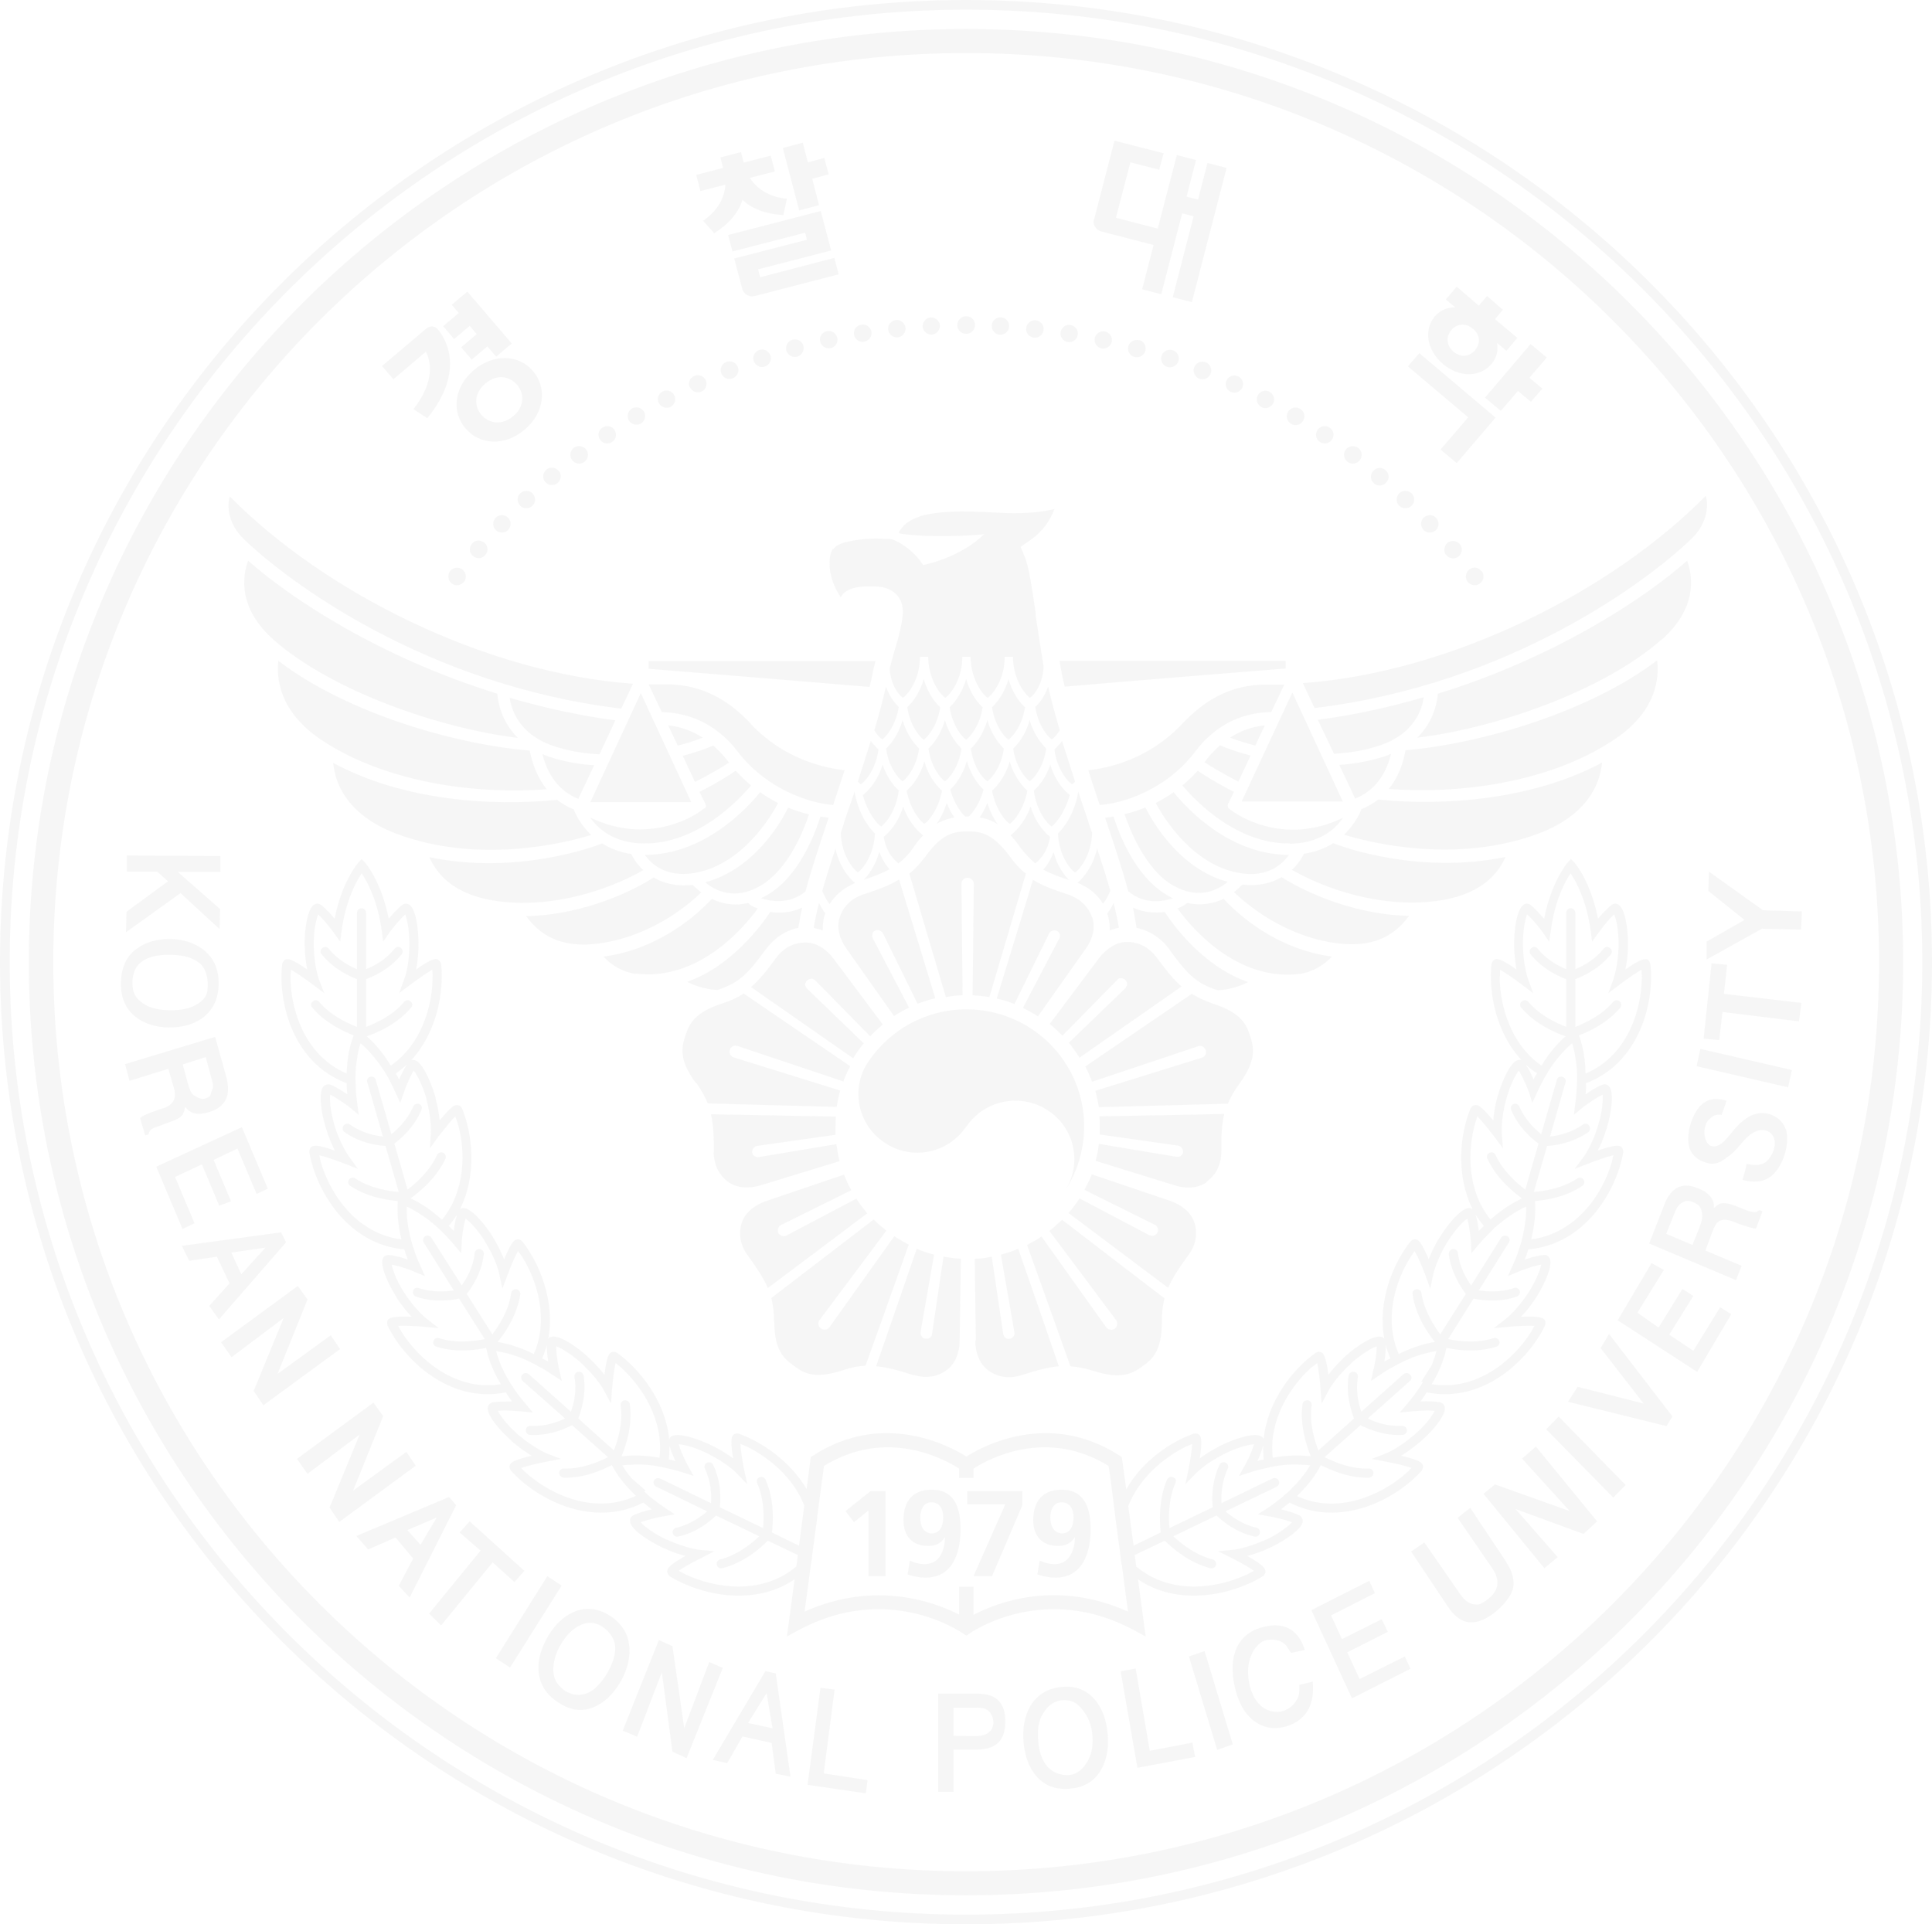 <svg width="521" height="519" viewBox="0 0 521 519" fill="none" xmlns="http://www.w3.org/2000/svg">
<path opacity="0.1" d="M260.54 303.843C255.699 311.115 245.858 313.092 238.557 308.191C231.256 303.369 229.272 293.489 234.192 286.296C239.906 277.838 249.588 272.226 260.619 272.226C278.158 272.226 292.363 286.375 292.363 303.843C292.363 310.325 290.379 316.332 287.046 321.391C291.887 314.119 289.982 304.318 282.602 299.496C275.301 294.674 265.46 296.65 260.619 303.843H260.54ZM348.55 186.859L362.121 216.184H334.9V216.026L348.471 186.859H348.55ZM355.455 194.131C365.533 192.787 375.056 190.653 383.945 188.045C383.548 191.048 381.564 197.767 372.438 200.929C368.39 202.352 364.025 203.063 359.74 203.3L355.375 194.131H355.455ZM365.454 215.394L361.168 206.304C365.375 205.988 369.581 205.276 373.549 203.932C374.104 203.774 374.58 203.537 375.136 203.3C373.628 209.307 370.454 213.339 365.454 215.394ZM303.474 266.535C303.474 266.535 303.95 265.823 303.95 265.428C303.95 265.033 303.791 264.638 303.474 264.322C303.156 264.005 302.839 263.847 302.442 263.847C302.283 263.847 302.124 263.847 301.966 263.847C301.728 263.847 301.49 264.005 301.331 264.243L286.49 279.34C285.459 278.233 284.268 277.127 283.078 276.178L296.331 258.472C298.236 255.943 301.013 254.046 303.87 254.046C306.965 254.046 309.822 255.39 311.965 258.314C314.425 261.634 316.409 264.164 318.631 266.061C313.87 269.38 301.966 277.68 291.093 285.268C290.22 283.845 289.268 282.502 288.236 281.237L303.553 266.456L303.474 266.535ZM285.697 253.097C285.697 253.097 285.856 252.623 285.856 252.386C285.856 252.228 285.856 252.07 285.776 251.912C285.617 251.517 285.379 251.2 284.983 251.042C284.586 250.884 284.189 250.884 283.792 251.042C283.395 251.121 283.078 251.438 282.919 251.754L273.555 270.803C272.047 270.171 270.46 269.697 268.793 269.301C272.682 256.654 276.888 242.822 278.554 237.289C281.094 238.87 284.11 239.976 287.998 241.241C291.411 242.427 293.554 244.64 294.585 247.564C295.458 250.331 294.585 253.493 292.681 256.022L279.904 274.123C278.634 273.254 277.205 272.542 275.856 271.831L285.618 253.177L285.697 253.097ZM235.303 251.912C235.303 251.912 235.224 252.228 235.224 252.386C235.224 252.623 235.224 252.86 235.382 253.097L245.144 271.752C243.715 272.463 242.366 273.174 241.096 274.044L228.319 255.943C226.415 253.335 225.542 250.173 226.415 247.485C227.367 244.561 229.51 242.268 233.002 241.162C236.89 239.897 239.906 238.791 242.446 237.21C244.112 242.743 248.398 256.575 252.207 269.222C250.62 269.618 249.032 270.092 247.445 270.724L238.081 251.675C238.081 251.675 237.605 251.042 237.208 250.963C236.811 250.805 236.414 250.805 236.017 250.963C235.621 251.121 235.382 251.438 235.303 251.833V251.912ZM217.606 264.401C217.606 264.401 217.13 265.112 217.13 265.507C217.13 265.903 217.288 266.298 217.606 266.614L232.922 281.395C231.891 282.66 230.938 284.004 230.065 285.426C219.193 277.838 207.289 269.539 202.527 266.219C204.829 264.243 206.813 261.792 209.194 258.472C211.336 255.548 214.114 254.204 217.288 254.204C220.145 254.204 222.923 256.022 224.828 258.631L238.081 276.336C236.89 277.285 235.7 278.391 234.668 279.498L219.828 264.401C219.828 264.401 219.431 264.085 219.193 264.005C219.034 264.005 218.876 263.926 218.717 264.005C218.32 264.005 217.923 264.164 217.685 264.48L217.606 264.401ZM338.471 201.087C335.853 200.375 333.551 199.664 331.726 198.953C334.583 197.056 337.757 195.949 341.09 195.633L338.471 201.166V201.087ZM337.202 203.853L333.948 210.809C329.901 208.754 326.647 206.778 324.821 205.592C324.98 205.355 325.139 205.197 325.298 204.96C326.409 203.458 327.678 202.193 329.028 201.008C331.012 201.877 333.869 202.905 337.202 203.774V203.853ZM342.757 192.076C335.773 192.076 328.075 195 322.282 202.747C316.171 210.888 306.092 216.263 296.569 217.133C295.538 213.971 294.426 210.809 293.474 207.726C299.029 207.173 309.822 204.723 318.711 195.317C324.187 189.467 331.329 184.567 341.566 184.646C343.154 184.646 344.741 184.646 346.328 184.646L342.757 192.155V192.076ZM299.267 250.963C299.267 250.963 299.267 250.489 299.267 250.331C299.267 248.987 299.029 247.723 298.633 246.537C298.633 246.458 298.633 246.379 298.633 246.3C299.188 245.588 299.823 244.64 300.299 243.533C300.934 245.984 301.41 248.276 301.728 250.252C301.093 250.331 300.537 250.489 299.902 250.726C299.664 250.726 299.506 250.884 299.267 250.963ZM295.855 228.831C297.204 232.862 298.395 236.656 299.426 240.213C298.871 241.636 298.156 242.901 297.442 243.77C295.934 241.241 293.554 239.265 290.538 238.079C291.093 237.684 294.506 234.759 295.855 228.831ZM290.776 213.497C291.728 216.263 292.601 219.03 293.554 221.796V221.954C293.871 222.824 294.188 223.693 294.506 224.642C294.347 230.57 291.173 234.522 289.903 235.313C288.633 234.522 285.538 230.649 285.3 224.8C286.887 223.219 289.744 219.662 290.776 213.497ZM281.332 234.522C282.364 233.416 283.395 231.835 284.11 229.78C285.141 233.732 287.125 236.182 288.316 237.368C285.459 236.419 283.237 235.629 281.332 234.522ZM286.411 199.822C287.522 203.379 288.713 207.094 289.903 210.809C289.586 211.125 289.347 211.362 289.109 211.521C287.919 210.809 284.983 207.41 284.348 202.114C284.745 201.798 285.538 201.008 286.411 199.822ZM288.474 214.445C287.125 219.267 284.665 222.191 283.554 222.903C282.364 222.112 279.507 218.714 278.793 213.26C279.665 212.469 281.888 210.256 283.237 206.225C284.903 211.837 288.316 214.287 288.554 214.445H288.474ZM277.682 194.21C278.872 198.399 281.094 200.85 282.126 201.877C281.491 206.778 278.793 210.019 277.682 210.73C276.57 210.019 273.872 206.778 273.237 201.877C274.348 200.85 276.491 198.399 277.682 194.21ZM271.968 183.144C273.158 187.333 275.301 189.784 276.412 190.732C275.697 195.633 273.079 198.715 271.968 199.506C270.857 198.795 268.238 195.633 267.523 190.732C268.634 189.705 270.777 187.254 271.968 183.144ZM266.254 194.21C267.444 198.399 269.666 200.85 270.698 201.877C270.063 206.778 267.365 210.019 266.254 210.73C265.063 210.019 262.444 206.778 261.809 201.877C262.921 200.85 265.063 198.399 266.254 194.21ZM260.54 183.144C261.73 187.333 263.873 189.784 264.984 190.732C264.27 195.633 261.651 198.715 260.54 199.506C259.429 198.795 256.81 195.633 256.096 190.732C257.207 189.705 259.349 187.254 260.54 183.144ZM254.826 194.21C256.016 198.399 258.238 200.85 259.27 201.877C258.635 206.778 255.937 210.019 254.826 210.73C253.715 210.019 251.016 206.778 250.382 201.877C251.493 200.85 253.635 198.399 254.826 194.21ZM249.112 183.144C250.302 187.333 252.445 189.784 253.556 190.732C252.842 195.633 250.223 198.715 249.112 199.506C248.001 198.795 245.382 195.633 244.668 190.732C245.779 189.705 247.921 187.254 249.112 183.144ZM243.398 194.21C244.588 198.399 246.81 200.85 247.842 201.877C247.207 206.778 244.509 210.019 243.398 210.73C242.287 210.019 239.589 206.778 238.954 201.877C240.065 200.85 242.207 198.399 243.398 194.21ZM242.366 213.26C241.652 218.793 238.795 222.112 237.605 222.903C236.494 222.191 233.954 219.188 232.684 214.445C232.684 214.445 236.335 211.837 238.001 206.225C239.35 210.177 241.493 212.469 242.446 213.26H242.366ZM222.447 246.537C222.05 247.723 221.891 248.987 221.891 250.331C221.891 250.568 221.891 250.805 221.891 250.963C221.653 250.884 221.494 250.805 221.256 250.726C220.701 250.568 220.066 250.41 219.431 250.252C219.748 248.197 220.225 245.984 220.86 243.533C221.415 244.64 221.971 245.588 222.526 246.3C222.526 246.379 222.526 246.458 222.526 246.537H222.447ZM223.717 243.849C223.002 242.901 222.288 241.715 221.733 240.292C222.764 236.735 223.955 232.862 225.304 228.91C226.653 234.917 230.065 237.763 230.621 238.158C227.685 239.344 225.224 241.399 223.717 243.849ZM230.462 213.497C231.494 219.662 234.351 223.219 235.938 224.8C235.7 230.649 232.605 234.443 231.335 235.313C230.065 234.443 226.891 230.57 226.732 224.642C227.05 223.772 227.288 222.903 227.605 221.954V221.796C228.558 219.03 229.51 216.263 230.462 213.497ZM232.922 237.289C234.113 236.103 236.017 233.653 237.128 229.701C237.843 231.756 238.874 233.337 239.906 234.443C238.001 235.471 235.779 236.34 232.922 237.289ZM234.827 199.822C235.7 201.008 236.494 201.798 236.89 202.114C236.255 207.41 233.319 210.809 232.129 211.521C231.891 211.362 231.653 211.125 231.335 210.809C232.526 207.094 233.716 203.379 234.827 199.822ZM202.527 195.317C211.416 204.723 222.129 207.094 227.764 207.726C226.732 210.809 225.701 213.971 224.669 217.133C215.146 216.184 205.067 210.809 198.956 202.747C193.163 195.079 185.465 192.155 178.481 192.076L174.91 184.567C176.497 184.567 178.084 184.646 179.672 184.567C189.909 184.567 197.051 189.388 202.527 195.238V195.317ZM180.148 195.633C183.481 195.949 186.655 197.135 189.512 198.953C187.687 199.664 185.386 200.454 182.767 201.087L180.148 195.554V195.633ZM187.37 210.809L184.116 203.853C187.449 202.984 190.306 201.956 192.369 201.087C193.718 202.272 194.909 203.537 196.099 205.039C196.258 205.276 196.417 205.434 196.575 205.671C194.829 206.857 191.496 208.833 187.449 210.888L187.37 210.809ZM189.988 218.081C190.544 217.607 190.385 217.212 190.227 216.816L188.639 213.576C193.163 211.283 196.655 209.07 198.401 207.885C199.75 209.307 201.099 210.651 202.527 211.837C199.035 216.026 187.925 227.645 173.561 227.487C165.387 227.408 161.181 223.377 159.117 220.452C162.292 222.033 166.974 223.693 172.609 223.693C181.576 223.693 188.084 219.583 189.909 218.002L189.988 218.081ZM173.878 230.57C189.909 230.57 201.496 218.002 204.988 213.655C206.495 214.761 208.162 215.71 209.828 216.579C207.844 220.373 200.067 233.337 187.131 235.471C179.354 236.735 175.465 232.783 173.878 230.57ZM190.306 237.921C203.48 234.364 210.781 221.48 212.527 217.844C214.352 218.555 216.257 219.188 218.161 219.662C216.733 224.009 212.527 234.601 204.988 238.949C198.004 242.98 192.766 240.134 190.227 238L190.306 237.921ZM221.177 220.215C221.971 220.294 222.685 220.452 223.478 220.532C221.098 227.566 218.796 234.443 217.209 240.45C212.765 244.086 207.606 243.059 205.226 242.268C205.702 242.031 206.178 241.794 206.733 241.478C215.542 236.498 219.828 224.642 221.256 220.215H221.177ZM243.557 217.528C245.382 222.587 248.398 224.879 248.636 225.037L248.953 225.274C248.001 226.223 247.128 227.408 246.255 228.673C244.985 230.491 243.715 231.756 242.287 232.862C240.62 231.598 238.795 229.147 238.319 225.669C238.636 225.432 241.89 222.982 243.557 217.528ZM254.032 213.26C253.08 218.239 250.461 221.48 249.271 222.191C248.08 221.48 245.461 218.239 244.509 213.26C245.382 212.469 247.921 210.019 249.271 205.355C250.54 209.94 253.159 212.469 254.032 213.26ZM255.302 216.579C255.937 218.16 256.651 219.504 257.365 220.452C256.175 220.69 254.826 221.085 253.477 221.717C253.08 221.875 252.762 222.112 252.445 222.35C253.477 221.006 254.508 219.03 255.302 216.579ZM260.778 205.355C261.968 209.544 264.19 211.995 265.222 212.943C264.27 216.658 262.365 219.188 261.254 220.215C261.095 220.215 260.936 220.215 260.778 220.215C260.619 220.215 260.46 220.215 260.302 220.215C259.111 219.188 257.286 216.658 256.254 212.943C257.365 211.916 259.508 209.465 260.698 205.355H260.778ZM266.254 216.579C267.047 219.109 268.079 221.006 269.111 222.35C268.793 222.112 268.396 221.954 268.079 221.717C266.73 221.006 265.46 220.69 264.19 220.452C264.904 219.425 265.619 218.16 266.254 216.579ZM277.047 213.26C276.094 218.239 273.475 221.48 272.285 222.191C271.095 221.48 268.476 218.239 267.523 213.26C268.396 212.469 270.936 210.019 272.285 205.355C273.634 209.94 276.174 212.469 277.047 213.26ZM277.92 217.528C279.586 222.982 282.84 225.432 283.157 225.669C282.681 229.147 280.856 231.598 279.189 232.862C277.84 231.756 276.57 230.412 275.221 228.673C274.348 227.408 273.396 226.223 272.523 225.274L272.841 225.037C272.841 225.037 276.094 222.587 277.92 217.528ZM304.267 240.45C302.68 234.443 300.379 227.566 297.998 220.532C298.791 220.452 299.506 220.373 300.299 220.215C301.648 224.563 306.013 236.419 314.822 241.478C315.298 241.794 315.774 242.031 316.33 242.268C313.949 243.059 308.791 244.166 304.346 240.45H304.267ZM316.409 238.87C308.949 234.601 304.743 223.93 303.235 219.583C305.219 219.109 307.124 218.555 308.87 217.765C310.695 221.401 317.917 234.285 331.091 237.842C328.551 239.976 323.314 242.822 316.33 238.791L316.409 238.87ZM334.345 235.471C321.488 233.337 313.711 220.373 311.648 216.579C313.314 215.71 314.981 214.761 316.489 213.655C319.98 218.002 331.567 230.57 347.598 230.57C346.011 232.783 342.122 236.814 334.345 235.471ZM347.836 227.487C333.472 227.645 322.361 216.026 318.869 211.837C320.298 210.651 321.647 209.307 322.996 207.885C324.742 209.07 328.234 211.283 332.758 213.576L331.17 216.816C331.17 216.816 330.853 217.528 331.408 218.081C333.234 219.583 339.741 223.772 348.709 223.772C354.264 223.772 359.026 222.112 362.2 220.532C360.216 223.456 356.01 227.487 347.757 227.566L347.836 227.487ZM285.856 179.034C285.856 179.034 285.776 178.48 285.697 178.243H346.725V180.298C346.725 180.298 299.347 184.092 287.125 185.199C286.57 182.986 286.173 180.931 285.856 179.113V179.034ZM282.681 185.278C283.475 188.835 284.586 192.787 285.776 196.977C284.983 198.241 284.189 199.111 283.634 199.427C282.522 198.715 279.904 195.554 279.189 190.653C280.062 189.863 281.57 188.124 282.602 185.278H282.681ZM224.748 148.049C225.383 147.258 226.335 146.705 227.764 146.31C230.938 145.44 235.541 145.045 238.874 145.361H239.985C241.652 145.519 246.175 148.128 248.953 152.396C248.953 152.396 258.714 150.578 265.381 144.096C265.381 144.096 253.08 145.361 242.842 143.938C242.684 143.938 242.287 143.78 242.525 143.306C242.525 143.306 242.525 143.227 242.684 143.069C243.477 141.883 244.747 140.302 248.556 139.117C250.382 138.563 253.159 138.168 256.492 138.01C259.984 137.852 264.031 138.01 268.634 138.247C275.539 138.721 280.697 138.168 284.348 137.299C283.316 140.065 281.332 143.306 277.84 145.677L276.57 146.547L275.221 147.495L275.856 148.997L276.412 150.341C277.523 153.186 278.316 158.719 279.269 165.201V165.912C279.904 169.944 280.618 174.765 281.411 179.745C281.411 179.824 281.411 179.903 281.411 179.982C281.173 184.567 278.872 187.491 277.761 188.203C276.412 187.333 273.237 183.302 273.158 177.137H270.936C270.936 183.302 267.682 187.333 266.333 188.203C264.984 187.333 261.809 183.302 261.73 177.137H259.508C259.508 183.302 256.254 187.333 254.905 188.203C253.556 187.333 250.382 183.302 250.302 177.137H248.08C248.08 183.302 244.826 187.333 243.477 188.203C242.366 187.491 240.223 184.725 239.906 180.377C240.62 177.532 241.573 174.212 241.652 174.054C242.763 170.418 243.318 167.098 243.318 166.94C243.715 164.332 243.319 162.197 242.049 160.696C240.779 159.115 238.716 158.245 236.017 158.166C235.462 158.166 234.43 158.166 233.795 158.166C232.764 158.166 228.081 158.245 226.732 161.091C225.78 159.747 225.066 158.245 224.51 156.664C223.955 155.004 223.637 153.265 223.717 151.685C223.717 150.025 224.034 148.839 224.669 147.97L224.748 148.049ZM238.954 185.278C239.985 188.124 241.493 189.863 242.366 190.653C241.652 195.475 239.033 198.636 237.922 199.427C237.366 199.111 236.573 198.241 235.779 196.977C237.049 192.787 238.081 188.835 238.874 185.278H238.954ZM234.51 185.278C221.733 184.171 174.91 180.377 174.91 180.377V178.322H236.097C235.779 179.508 235.462 180.694 235.303 181.721C235.065 182.828 234.827 184.013 234.51 185.199V185.278ZM172.847 187.017L186.338 216.184V216.342H159.197L172.767 187.017H172.847ZM147.848 204.011C151.816 205.355 156.022 206.146 160.228 206.383L155.943 215.473C150.943 213.418 147.769 209.307 146.261 203.379C146.737 203.616 147.293 203.774 147.848 204.011ZM137.452 188.203C146.42 190.811 155.943 192.945 165.942 194.289L161.657 203.458C157.371 203.221 153.007 202.51 148.959 201.087C139.833 197.925 137.849 191.127 137.452 188.203ZM65.79 145.44C61.584 141.409 61.107 136.508 61.98 133.9C87.376 159.668 130.786 181.563 170.704 184.409L167.529 191.127C114.596 184.725 77.456 156.664 65.79 145.44ZM134.119 187.175C134.278 189.072 135.071 194.526 139.674 199.032C118.564 196.423 89.677 186.464 73.964 172.71C64.202 164.173 65.314 155.637 66.901 151.21C77.932 161.012 101.899 177.137 134.119 187.096V187.175ZM74.995 178.164C93.169 192.155 122.453 200.771 142.848 202.431C143.563 205.988 144.912 209.782 147.451 212.864C129.04 214.287 104.359 211.362 86.582 199.506C75.154 191.839 74.519 182.67 75.075 178.164H74.995ZM89.836 205.75C108.644 215.947 132.69 217.528 150.229 215.71C151.499 216.737 153.007 217.607 154.752 218.318C154.991 219.03 156.26 222.191 159.435 225.195C152.53 227.329 129.04 233.258 106.74 224.8C97.375 221.243 90.788 214.919 89.836 205.75ZM115.866 231.202C139.118 236.024 159.832 228.515 162.371 227.487C164.434 228.752 167.053 229.859 170.228 230.333C170.386 230.649 171.339 232.704 173.481 234.68C169.513 236.973 155.705 244.087 138.88 243.454C127.056 242.98 119.278 238.949 115.787 231.202H115.866ZM141.896 247.09C158.086 246.774 171.894 239.581 176.259 236.656C178.799 238.158 182.29 239.186 186.814 238.633C187.29 239.186 188.084 239.897 189.115 240.688C185.624 244.087 176.259 251.912 163.165 254.204C153.324 255.943 146.578 253.572 141.896 247.09ZM171.418 262.662C167.926 262.187 164.673 260.211 162.768 257.998C178.084 255.943 188.401 246.3 191.972 242.427C194.512 243.691 197.845 244.482 201.734 243.533C202.21 244.087 203.162 244.64 204.353 245.035C200.781 249.936 188.481 264.717 171.418 262.583V262.662ZM207.765 245.984C210.384 246.379 213.4 246.142 216.336 244.798C215.86 246.774 215.542 248.592 215.304 250.252C211.892 250.884 208.717 253.018 206.416 256.18C201.892 262.346 199.512 265.033 193.48 267.009C193.48 267.009 193.401 267.009 193.322 267.009C189.83 266.772 187.131 265.744 185.306 264.796C197.29 260.607 205.384 249.461 207.765 245.905V245.984ZM187.687 292.145C183.005 285.821 183.798 282.502 184.83 279.34C185.862 276.178 187.211 273.095 194.75 270.645C197.051 269.934 198.877 269.064 200.543 267.958C204.908 270.961 217.685 279.656 229.272 287.56C228.557 288.904 227.923 290.248 227.446 291.671L198.877 282.106C198.004 281.79 197.051 282.265 196.813 283.134C196.496 284.004 197.051 284.952 197.845 285.189L226.573 294.121C226.177 295.544 225.859 297.046 225.621 298.548C211.654 298.152 196.179 297.757 190.861 297.599C190.147 295.781 189.115 293.963 187.766 292.066L187.687 292.145ZM192.528 310.72C192.528 306.61 192.369 303.448 191.734 300.524C197.607 300.603 212.051 300.919 225.383 301.156C225.383 302.104 225.304 303.053 225.304 304.001C225.304 304.713 225.304 305.424 225.304 306.057L204.194 309.06C203.797 309.06 203.4 309.376 203.162 309.693C202.924 310.009 202.765 310.404 202.845 310.878C202.845 311.274 203.083 311.59 203.48 311.827C203.638 311.906 203.797 311.985 203.956 312.064C204.194 312.143 204.432 312.143 204.67 312.064L225.542 308.586C225.78 310.167 226.018 311.669 226.415 313.171L205.226 319.652C202.21 320.601 198.877 320.522 196.496 318.862C193.956 317.044 192.528 314.277 192.449 310.72H192.528ZM201.654 338.623C199.512 335.698 199.115 332.615 200.067 329.691C200.94 327.003 203.559 324.948 206.654 323.92L227.605 316.807C228.161 318.229 228.796 319.652 229.589 320.996L210.622 330.402C210.622 330.402 210.225 330.639 210.067 330.876C209.987 331.034 209.908 331.192 209.828 331.351C209.67 331.746 209.749 332.141 209.908 332.536C210.067 332.931 210.463 333.169 210.86 333.327C211.257 333.485 211.654 333.406 212.051 333.248L230.938 323.288C231.811 324.711 232.843 325.976 233.875 327.24C223.24 335.224 211.733 343.919 207.051 347.396C205.86 344.63 204.115 342.021 201.734 338.702L201.654 338.623ZM208.717 356.407C208.717 354.036 208.479 351.981 208.003 350.084C212.209 346.843 224.51 337.437 235.621 328.9C236.652 330.007 237.843 330.955 239.033 331.904L221.018 356.012C220.463 356.724 220.621 357.751 221.415 358.304C222.129 358.858 223.161 358.7 223.717 357.909L241.176 333.406C242.446 334.275 243.715 334.987 245.064 335.698C240.382 348.819 235.224 363.363 233.398 368.343C231.414 368.422 229.43 368.817 227.129 369.608C219.59 372.058 216.653 370.319 214.035 368.343C211.336 366.367 208.797 364.154 208.797 356.328L208.717 356.407ZM246.255 370.872C242.366 369.608 239.271 368.738 236.255 368.501C238.16 362.968 242.922 349.373 247.207 336.805C248.715 337.437 250.302 337.99 251.889 338.385L248.239 359.332C248.239 359.727 248.239 360.122 248.556 360.439C248.794 360.755 249.112 360.992 249.588 361.071C249.985 361.071 250.382 361.071 250.699 360.834C250.858 360.755 250.937 360.597 251.096 360.439C251.255 360.281 251.334 360.043 251.334 359.806L254.429 338.939C255.937 339.176 257.524 339.413 259.111 339.492L258.794 361.545C258.794 364.707 257.603 367.869 255.302 369.529C252.762 371.347 249.747 371.9 246.255 370.793V370.872ZM262.286 268.432L262.603 238.395C262.603 237.526 261.889 236.735 260.936 236.735C259.984 236.735 259.27 237.447 259.27 238.395L259.587 268.432C258.079 268.432 256.572 268.669 255.064 268.906C251.096 255.548 246.731 240.767 245.223 235.629C246.731 234.443 248.159 232.862 249.588 230.965C254.191 224.563 257.603 224.247 260.936 224.247C264.27 224.247 267.603 224.563 272.285 230.965C273.713 232.941 275.142 234.443 276.65 235.629C275.142 240.688 270.777 255.469 266.809 268.906C265.301 268.669 263.793 268.511 262.286 268.432ZM263.159 361.545L262.841 339.492C264.428 339.492 265.936 339.255 267.444 338.939L270.539 359.806C270.539 359.806 270.698 360.281 270.777 360.439C270.857 360.597 271.015 360.676 271.174 360.834C271.491 361.071 271.888 361.15 272.285 361.071C272.682 361.071 272.999 360.755 273.317 360.439C273.555 360.122 273.634 359.727 273.555 359.332L269.904 338.385C271.491 337.99 273.079 337.437 274.586 336.805C278.951 349.293 283.634 362.968 285.538 368.501C282.522 368.738 279.507 369.608 275.539 370.872C272.047 371.979 269.031 371.426 266.492 369.608C264.19 367.948 263 364.786 263 361.624L263.159 361.545ZM288.633 368.422C286.887 363.442 281.65 348.898 276.967 335.777C278.316 335.066 279.665 334.354 280.856 333.485L298.315 357.988C298.871 358.7 299.902 358.858 300.617 358.383C301.331 357.83 301.49 356.803 301.013 356.091L282.999 331.983C284.189 331.034 285.3 330.007 286.411 328.979C297.522 337.516 309.743 346.922 314.028 350.163C313.552 352.06 313.314 354.115 313.314 356.486C313.314 364.391 310.775 366.604 308.076 368.501C305.378 370.477 302.442 372.137 294.982 369.766C292.681 369.054 290.697 368.659 288.713 368.501L288.633 368.422ZM314.981 347.317C310.299 343.839 298.712 335.066 288.157 327.161C289.268 325.897 290.22 324.632 291.093 323.209L309.981 333.169C309.981 333.169 310.775 333.406 311.172 333.248C311.568 333.09 311.886 332.852 312.124 332.457C312.283 332.062 312.362 331.667 312.203 331.272C312.203 331.113 312.044 330.955 311.965 330.797C311.806 330.56 311.648 330.402 311.41 330.323L292.442 320.917C293.157 319.573 293.871 318.15 294.426 316.728L315.457 323.841C318.473 324.869 321.092 326.845 322.044 329.612C322.996 332.536 322.599 335.619 320.457 338.544C317.997 341.863 316.251 344.551 315.06 347.238L314.981 347.317ZM325.377 318.862C322.996 320.522 319.742 320.68 316.647 319.652L295.458 313.092C295.855 311.59 296.172 310.088 296.331 308.507L317.203 311.985C317.203 311.985 317.679 311.985 317.917 311.985C318.076 311.985 318.235 311.906 318.393 311.748C318.711 311.511 318.949 311.194 319.028 310.799C319.028 310.404 319.028 310.009 318.711 309.614C318.473 309.297 318.155 309.06 317.679 308.981L296.569 305.978C296.569 305.266 296.569 304.634 296.569 303.922C296.569 302.974 296.569 302.025 296.49 301.077C309.822 300.84 324.266 300.603 330.139 300.445C329.424 303.369 329.345 306.531 329.345 310.641C329.345 314.277 327.837 316.965 325.298 318.783L325.377 318.862ZM331.091 297.678C325.774 297.836 310.299 298.231 296.331 298.627C296.093 297.125 295.776 295.623 295.379 294.2L324.107 285.268C324.98 285.031 325.456 284.083 325.139 283.213C324.821 282.344 323.948 281.869 323.076 282.185L294.506 291.75C293.95 290.327 293.395 288.983 292.681 287.639C304.267 279.735 316.965 271.04 321.409 268.037C323.076 269.064 324.901 269.934 327.202 270.724C334.741 273.175 336.091 276.257 337.122 279.419C338.154 282.581 338.868 285.901 334.265 292.224C332.837 294.2 331.805 295.939 331.091 297.757V297.678ZM315.457 256.18C313.156 253.018 309.981 250.963 306.489 250.252C306.251 248.592 305.934 246.774 305.537 244.798C308.473 246.142 311.489 246.3 314.108 245.984C316.409 249.541 324.504 260.686 336.567 264.875C334.741 265.823 332.043 266.851 328.551 267.088C328.551 267.088 328.472 267.088 328.393 267.088C322.361 265.191 319.98 262.425 315.457 256.259V256.18ZM317.52 245.035C318.711 244.561 319.663 244.007 320.139 243.533C324.107 244.403 327.361 243.612 329.98 242.427C333.551 246.3 343.868 255.943 359.184 257.998C357.2 260.132 354.026 262.187 350.534 262.662C333.472 264.796 321.171 250.015 317.6 245.114L317.52 245.035ZM358.708 254.125C345.614 251.833 336.329 244.007 332.758 240.609C333.789 239.818 334.503 239.107 335.059 238.553C339.582 239.107 343.074 238.079 345.614 236.577C349.979 239.423 363.787 246.695 379.977 247.011C375.295 253.493 368.549 255.864 358.708 254.125ZM382.913 243.375C366.089 244.007 352.359 236.894 348.391 234.601C350.534 232.625 351.487 230.57 351.645 230.254C354.82 229.78 357.439 228.752 359.502 227.408C362.041 228.436 382.754 235.945 406.007 231.123C402.515 238.87 394.738 242.901 382.913 243.375ZM415.133 224.721C392.833 233.178 369.343 227.25 362.438 225.116C365.533 222.191 366.882 218.951 367.12 218.239C368.866 217.528 370.374 216.658 371.644 215.631C389.103 217.449 413.229 215.789 432.037 205.671C431.085 214.84 424.498 221.164 415.133 224.721ZM435.37 199.427C417.594 211.362 392.833 214.208 374.501 212.785C377.04 209.703 378.39 205.908 379.025 202.352C399.341 200.613 428.704 191.997 446.878 178.085C447.433 182.67 446.878 191.76 435.37 199.427ZM447.909 172.631C432.196 186.385 403.309 196.423 382.199 198.953C386.802 194.447 387.595 188.993 387.754 187.096C419.974 177.137 443.941 161.012 454.972 151.21C456.56 155.637 457.671 164.173 447.909 172.71V172.631ZM351.248 184.251C391.167 181.405 434.577 159.51 459.972 133.742C460.845 136.35 460.369 141.251 456.163 145.282C444.576 156.506 407.435 184.567 354.502 190.969L351.328 184.251H351.248ZM295.061 59.125L300.537 37.941L313.79 41.34L312.6 45.766L304.823 43.79L300.934 58.729L312.203 61.654L317.362 41.814L322.52 43.158L319.98 53.038L323.076 53.829L325.615 43.948L330.773 45.292L321.409 81.494L316.251 80.15L321.885 58.334L318.79 57.544L313.155 79.36L307.997 78.016L311.092 66.08L297.045 62.444C295.538 62.049 294.585 60.547 294.982 59.125H295.061ZM402.198 98.172C403.626 96.512 404.102 94.457 403.706 92.481L406.245 94.615L409.181 91.137L403.15 86.078L405.293 83.549L401.007 79.834L398.785 82.442L392.833 77.305L389.897 80.782L392.436 82.917C390.373 82.838 388.468 83.628 386.961 85.288C383.945 88.845 384.659 94.299 389.103 98.172C393.627 101.966 399.182 101.729 402.198 98.172ZM391.405 89.003C392.833 87.343 395.214 86.948 397.198 88.687C399.261 90.347 399.261 92.718 397.754 94.457C396.325 96.196 393.944 96.512 391.96 94.852C389.976 93.113 389.897 90.742 391.405 89.003ZM400.452 107.262L412.753 92.797L417.117 96.433L412.435 101.887L415.927 104.812L412.832 108.369L409.34 105.444L404.737 110.819L400.372 107.183L400.452 107.262ZM395.928 112.558L379.659 98.804L382.754 95.248L403.309 112.637L392.833 124.889L388.468 121.253L395.928 112.558ZM260.54 0C116.66 0 0 116.194 0 259.5C0 402.806 116.66 519 260.54 519C404.42 519 521 402.806 521 259.5C521 116.194 404.42 0 260.54 0ZM260.54 516.392C118.088 516.392 2.619 401.383 2.619 259.5C2.619 117.617 118.088 2.608 260.54 2.608C402.991 2.608 518.381 117.617 518.381 259.5C518.381 401.383 402.912 516.392 260.54 516.392ZM260.54 7.825C120.945 7.825 7.777 120.462 7.777 259.5C7.777 398.538 120.945 511.175 260.54 511.175C400.134 511.175 513.223 398.538 513.223 259.5C513.223 120.462 400.055 7.825 260.54 7.825ZM260.54 504.693C124.516 504.693 14.364 394.902 14.364 259.5C14.364 124.098 124.516 14.307 260.54 14.307C396.563 14.307 506.715 124.098 506.715 259.5C506.715 394.902 396.484 504.693 260.54 504.693ZM248.794 88.055C248.794 86.79 249.747 85.683 251.016 85.604C252.286 85.604 253.397 86.553 253.477 87.817C253.477 89.082 252.524 90.189 251.255 90.268C249.985 90.268 248.874 89.319 248.794 88.055ZM258.159 87.659C258.159 86.395 259.191 85.288 260.54 85.288C261.889 85.288 262.92 86.316 262.92 87.659C262.92 89.003 261.889 90.031 260.54 90.031C259.191 90.031 258.159 89.003 258.159 87.659ZM239.509 88.924C239.35 87.659 240.303 86.474 241.573 86.316C242.842 86.157 244.033 87.106 244.191 88.371C244.35 89.635 243.398 90.821 242.128 90.979C240.858 91.137 239.668 90.189 239.509 88.924ZM230.303 90.268C230.065 89.003 230.938 87.738 232.287 87.58C233.557 87.343 234.827 88.213 234.986 89.477C235.224 90.742 234.351 91.928 233.002 92.165C231.732 92.402 230.542 91.532 230.303 90.268ZM223.955 93.904C222.685 94.141 221.415 93.35 221.177 92.086C220.86 90.821 221.733 89.556 223.002 89.319C224.272 89.082 225.542 89.873 225.78 91.137C226.097 92.402 225.224 93.667 223.955 93.904ZM213.796 91.612C215.066 91.295 216.336 92.007 216.653 93.271C216.971 94.536 216.257 95.801 214.987 96.196C213.717 96.512 212.447 95.801 212.051 94.536C211.733 93.271 212.447 92.007 213.717 91.612H213.796ZM204.749 94.378C206.019 93.983 207.289 94.615 207.765 95.88C208.162 97.144 207.527 98.409 206.257 98.883C205.067 99.279 203.718 98.646 203.242 97.382C202.845 96.117 203.48 94.852 204.749 94.378ZM198.956 98.963C199.432 100.148 198.877 101.492 197.607 102.045C196.417 102.519 194.988 101.966 194.512 100.701C194.036 99.516 194.591 98.172 195.861 97.619C197.051 97.144 198.401 97.698 198.956 98.963ZM186.02 104.496C185.465 103.31 186.02 101.887 187.211 101.413C188.401 100.86 189.75 101.413 190.306 102.519C190.861 103.705 190.306 105.128 189.195 105.602C188.004 106.155 186.576 105.602 186.1 104.496H186.02ZM177.688 108.764C177.053 107.578 177.529 106.235 178.64 105.602C179.751 104.97 181.179 105.444 181.814 106.551C182.449 107.736 181.973 109.08 180.862 109.712C179.751 110.345 178.322 109.871 177.688 108.764ZM169.593 113.428C168.958 112.321 169.275 110.898 170.386 110.187C171.497 109.554 172.926 109.871 173.64 110.977C174.275 112.084 173.958 113.507 172.847 114.218C171.736 114.85 170.307 114.534 169.593 113.428ZM161.816 118.565C161.101 117.459 161.339 116.036 162.45 115.325C163.561 114.613 164.99 114.85 165.704 115.957C166.418 117.063 166.18 118.486 165.069 119.198C163.958 119.909 162.53 119.672 161.816 118.565ZM154.276 124.098C153.483 123.071 153.721 121.569 154.752 120.779C155.784 119.988 157.292 120.225 158.086 121.253C158.879 122.28 158.641 123.782 157.609 124.573C156.578 125.363 155.07 125.126 154.276 124.098ZM147.055 130.027C146.182 129.078 146.34 127.576 147.293 126.707C148.324 125.837 149.753 125.995 150.626 126.944C151.499 127.892 151.34 129.394 150.388 130.264C149.356 131.133 147.927 130.975 147.055 130.027ZM143.642 133.109C144.515 134.058 144.515 135.56 143.563 136.429C142.61 137.299 141.103 137.299 140.23 136.35C139.357 135.402 139.357 133.9 140.309 133.03C141.261 132.161 142.769 132.161 143.642 133.109ZM136.976 139.591C137.928 140.46 137.928 141.962 137.055 142.911C136.182 143.859 134.674 143.859 133.722 142.99C132.77 142.12 132.77 140.618 133.643 139.67C134.516 138.721 136.023 138.721 136.976 139.591ZM130.627 146.389C131.659 147.258 131.738 148.681 130.865 149.708C129.992 150.736 128.564 150.815 127.532 149.946C126.5 149.076 126.421 147.653 127.294 146.626C128.167 145.598 129.595 145.519 130.627 146.389ZM124.675 153.582C125.707 154.372 125.945 155.874 125.151 156.901C124.358 157.929 122.85 158.166 121.818 157.376C120.786 156.585 120.628 155.083 121.342 154.056C122.135 153.028 123.643 152.791 124.675 153.582ZM267.444 87.817C267.444 86.553 268.634 85.525 269.904 85.604C271.174 85.604 272.206 86.79 272.126 88.055C272.126 89.319 270.936 90.347 269.666 90.268C268.396 90.268 267.365 89.082 267.444 87.817ZM276.729 88.45C276.888 87.185 277.999 86.237 279.348 86.395C280.618 86.553 281.57 87.659 281.411 89.003C281.253 90.268 280.142 91.216 278.793 91.058C277.523 90.9 276.57 89.793 276.729 88.45ZM286.014 89.556C286.252 88.292 287.443 87.422 288.713 87.659C289.982 87.896 290.855 89.082 290.617 90.347C290.379 91.612 289.189 92.481 287.919 92.244C286.649 92.007 285.776 90.821 286.014 89.556ZM297.998 89.398C299.267 89.714 300.061 90.9 299.823 92.165C299.506 93.43 298.315 94.22 297.045 93.983C295.776 93.667 294.982 92.481 295.22 91.216C295.458 89.952 296.728 89.161 297.998 89.398ZM307.203 91.691C308.473 92.007 309.187 93.35 308.87 94.615C308.553 95.88 307.203 96.591 305.934 96.275C304.664 95.959 303.95 94.615 304.267 93.43C304.585 92.165 305.934 91.453 307.203 91.77V91.691ZM316.251 94.457C317.52 94.852 318.155 96.196 317.758 97.461C317.362 98.646 316.012 99.358 314.743 98.963C313.473 98.567 312.838 97.224 313.235 95.959C313.632 94.694 314.981 94.062 316.251 94.457ZM325.139 97.698C326.329 98.172 326.964 99.516 326.488 100.781C326.012 101.966 324.663 102.599 323.393 102.124C322.203 101.65 321.568 100.306 322.044 99.042C322.52 97.856 323.869 97.224 325.139 97.698ZM331.885 105.681C330.694 105.128 330.218 103.784 330.773 102.599C331.329 101.413 332.678 100.939 333.869 101.492C335.059 102.045 335.535 103.389 334.98 104.575C334.424 105.76 333.075 106.235 331.885 105.681ZM340.138 109.792C339.027 109.159 338.551 107.736 339.186 106.63C339.821 105.444 341.249 105.049 342.36 105.681C343.471 106.314 343.947 107.736 343.312 108.843C342.677 109.95 341.249 110.424 340.138 109.792ZM348.153 114.297C347.042 113.665 346.646 112.163 347.36 111.056C347.995 109.95 349.503 109.554 350.614 110.266C351.725 110.898 352.121 112.4 351.407 113.507C350.772 114.613 349.264 115.008 348.153 114.297ZM355.931 119.198C354.82 118.486 354.582 116.984 355.296 115.957C356.01 114.85 357.518 114.613 358.55 115.325C359.661 116.036 359.899 117.538 359.184 118.565C358.47 119.672 356.962 119.909 355.931 119.198ZM363.391 124.573C362.359 123.782 362.121 122.28 362.914 121.253C363.708 120.225 365.137 120.067 366.248 120.779C367.279 121.569 367.517 123.071 366.724 124.098C365.93 125.126 364.422 125.363 363.391 124.573ZM370.533 130.343C369.501 129.473 369.422 128.051 370.295 127.023C371.089 126.074 372.596 125.916 373.628 126.786C374.66 127.655 374.739 129.078 373.866 130.106C372.993 131.133 371.565 131.212 370.533 130.422V130.343ZM377.358 136.429C376.406 135.56 376.406 134.058 377.279 133.109C378.152 132.161 379.659 132.161 380.612 133.03C381.564 133.9 381.643 135.402 380.691 136.35C379.818 137.299 378.31 137.299 377.358 136.429ZM387.278 139.67C388.151 140.618 388.151 142.12 387.199 142.99C386.246 143.859 384.738 143.859 383.865 142.911C382.993 141.962 382.993 140.46 383.945 139.591C384.897 138.721 386.405 138.721 387.278 139.67ZM393.627 146.705C394.5 147.653 394.341 149.155 393.389 150.025C392.436 150.894 390.929 150.736 390.056 149.788C389.183 148.839 389.341 147.337 390.294 146.468C391.246 145.598 392.754 145.756 393.627 146.705ZM399.579 154.056C400.372 155.083 400.134 156.585 399.103 157.376C398.071 158.166 396.563 157.929 395.77 156.901C394.976 155.874 395.214 154.372 396.246 153.582C397.277 152.791 398.706 152.949 399.499 154.056H399.579ZM215.542 56.832L211.098 39.917L216.495 38.494L217.844 43.79L222.288 42.605L223.478 47.031L219.034 48.217L220.86 55.331L215.542 56.753V56.832ZM224.034 67.582L204.432 72.641L204.988 74.775L224.986 69.558L226.177 73.985L203.559 79.834C202.051 80.229 200.543 79.36 200.147 77.858L198.004 69.716L217.606 64.658L217.13 62.761L197.528 67.819L196.337 63.393L221.336 56.911L224.113 67.503L224.034 67.582ZM187.687 47.189L194.988 45.292L194.274 42.446L199.829 41.024L200.543 43.869L207.844 41.972L208.956 46.24L202.21 47.979C205.702 53.433 212.209 53.592 212.209 53.592L211.257 58.018C206.178 57.702 202.686 56.2 200.226 53.908C199.194 57.148 196.893 60.152 192.607 62.919L189.592 59.52C189.592 59.52 195.226 56.279 195.623 49.797L188.877 51.536L187.766 47.268L187.687 47.189ZM119.517 87.975L123.723 84.418L121.818 82.205L126.024 78.648L138.007 92.639L133.801 96.196L131.421 93.43L127.214 96.987L124.358 93.667L128.564 90.11L126.659 87.896L122.453 91.453L119.596 88.055L119.517 87.975ZM127.77 99.832C122.373 104.417 121.739 111.135 125.548 115.562C129.357 119.988 136.103 120.462 141.499 115.878C146.896 111.293 147.531 104.496 143.721 100.069C139.991 95.643 133.166 95.248 127.77 99.832ZM138.404 112.242C135.389 114.771 131.976 114.297 129.833 111.926C127.77 109.475 127.849 105.997 130.865 103.468C133.881 100.86 137.293 101.334 139.436 103.784C141.499 106.235 141.42 109.712 138.404 112.242ZM106.025 102.203L103.01 98.725L115.072 88.529C115.945 87.817 117.294 87.896 118.009 88.766C121.421 92.718 124.437 101.492 115.231 112.795L111.501 110.345C117.691 102.44 115.945 96.907 114.834 94.852L106.105 102.282L106.025 102.203ZM260.619 441.142L261.651 440.431C262.524 439.877 281.729 426.835 305.616 439.561L308.949 441.379L306.886 425.966C317.996 433.554 332.757 429.997 340.614 425.096C340.614 425.096 341.328 424.464 341.249 423.832C341.17 423.12 341.09 422.33 336.329 419.642C337.837 419.247 339.821 418.694 342.043 417.587C342.281 417.508 342.519 417.429 342.836 417.271C346.487 415.453 351.248 412.37 351.328 410.236C351.328 409.604 351.01 409.05 350.455 408.734C349.026 408.023 347.042 407.47 345.455 407.074C346.249 406.442 347.042 405.81 347.757 405.256C361.645 412.37 376.723 404.15 383.389 396.641C383.389 396.641 383.945 395.771 383.707 395.218C383.469 394.585 383.151 393.874 377.834 392.609C379.183 391.819 380.85 390.633 382.754 389.052C382.993 388.894 383.151 388.736 383.389 388.499C386.484 385.812 390.135 381.464 389.579 379.409C389.421 378.777 388.945 378.381 388.389 378.223C386.802 377.907 384.738 377.907 383.072 377.986C383.707 377.117 384.262 376.326 384.738 375.536C400.134 378.619 412.276 366.604 416.641 357.514C416.641 357.514 416.959 356.565 416.562 356.012C416.165 355.538 415.61 354.906 410.134 355.143C411.245 354.036 412.594 352.455 413.943 350.4C414.102 350.163 414.26 349.926 414.419 349.689C416.562 346.211 418.943 341.073 417.832 339.255C417.514 338.702 416.959 338.385 416.324 338.465C414.737 338.623 412.753 339.176 411.165 339.729C411.562 338.781 411.88 337.832 412.118 336.963C427.752 335.619 436.085 320.68 437.751 310.72C437.751 310.72 437.751 309.772 437.275 309.376C436.719 308.981 436.085 308.507 430.847 310.325C431.64 308.902 432.434 307.005 433.148 304.634C433.307 304.397 433.307 304.16 433.386 303.922C434.577 299.891 435.37 294.279 433.783 292.856C433.386 292.461 432.751 292.303 432.196 292.54C430.609 293.093 428.942 294.2 427.593 295.149C427.672 294.121 427.752 293.093 427.672 292.145C442.275 286.691 446.243 270.013 445.052 259.974C445.052 259.974 444.814 259.026 444.259 258.789C443.624 258.631 442.83 258.314 438.307 261.476C438.624 259.895 438.941 257.919 439.021 255.39V254.599C439.021 250.489 438.227 244.877 436.323 243.928C435.767 243.612 435.132 243.691 434.656 244.007C433.386 245.035 431.958 246.537 430.926 247.802C428.942 237.605 424.736 232.862 424.577 232.625L423.625 231.677L422.752 232.625C422.752 232.625 418.387 237.605 416.403 247.802C415.292 246.537 413.943 245.035 412.673 244.007C412.118 243.691 411.562 243.612 411.007 243.928C409.102 244.877 408.308 250.489 408.308 254.599V255.39C408.388 257.919 408.705 259.895 408.943 261.476C404.499 258.314 403.626 258.551 403.071 258.789C402.356 259.184 402.198 259.974 402.198 259.974C401.404 267.404 403.309 278.391 410.292 285.901C410.054 285.821 409.737 285.821 409.419 285.901C407.356 286.296 405.055 291.513 403.944 295.465C403.864 295.702 403.785 295.939 403.706 296.176C403.071 298.627 402.833 300.603 402.674 302.184C399.182 297.994 398.388 297.915 397.754 298.073C396.881 298.152 396.563 298.943 396.563 298.943C393.706 305.82 392.516 316.965 397.119 326.134C396.881 325.976 396.642 325.897 396.325 325.818C394.182 325.659 390.532 330.007 388.389 333.485C388.23 333.722 388.072 333.959 387.913 334.196C386.643 336.33 385.849 338.148 385.294 339.65C383.151 334.591 382.358 334.354 381.723 334.275C380.85 334.196 380.374 334.828 380.374 334.828C375.691 340.678 371.406 351.032 373.311 361.071C373.152 360.834 372.914 360.676 372.676 360.597C370.692 359.806 365.93 362.968 362.835 365.735C362.676 365.972 362.438 366.13 362.28 366.288C360.454 368.027 359.184 369.529 358.232 370.793C357.518 365.418 356.804 364.944 356.248 364.707C355.455 364.391 354.82 364.865 354.82 364.865C348.709 369.133 341.805 377.907 340.773 388.025C340.614 387.788 340.455 387.63 340.217 387.471C338.551 386.207 333.154 387.946 329.424 389.764C329.186 389.764 328.948 390.001 328.71 390.159C326.488 391.266 324.821 392.372 323.552 393.321C324.345 387.946 323.79 387.313 323.314 386.918C322.679 386.444 321.885 386.681 321.885 386.681C315.774 388.815 307.997 394.032 303.712 401.699L302.521 393.005L301.807 392.53C282.919 380.358 265.063 390.001 260.619 392.846C256.095 390.001 238.239 380.358 219.352 392.53L218.637 393.005L217.526 401.62C213.082 394.032 205.384 388.894 199.274 386.681C199.274 386.681 198.48 386.444 197.845 386.918C197.369 387.313 196.813 387.946 197.686 393.321C196.417 392.372 194.75 391.266 192.528 390.159C192.29 390.001 191.972 389.843 191.734 389.764C188.004 387.946 182.608 386.207 180.941 387.471C180.703 387.63 180.545 387.946 180.465 388.183C179.513 377.986 172.45 369.212 166.418 364.865C166.418 364.865 165.704 364.391 164.911 364.707C164.355 364.944 163.641 365.418 163.006 370.793C162.054 369.529 160.704 368.027 158.879 366.288C158.72 366.13 158.482 365.972 158.324 365.735C155.229 362.968 150.546 359.806 148.483 360.597C148.245 360.597 148.007 360.834 147.848 361.071C149.753 351.032 145.467 340.678 140.864 334.828C140.864 334.828 140.309 334.196 139.515 334.275C138.88 334.354 138.007 334.591 135.944 339.65C135.309 338.148 134.516 336.33 133.246 334.196C133.087 333.959 132.928 333.722 132.849 333.485C130.627 330.007 126.976 325.659 124.834 325.818C124.516 325.897 124.199 325.976 124.04 326.134C128.643 316.965 127.453 305.82 124.596 298.943C124.596 298.943 124.278 298.152 123.485 298.073C122.85 297.915 121.977 297.994 118.564 302.184C118.405 300.603 118.088 298.627 117.453 296.176C117.453 295.939 117.374 295.702 117.294 295.465C116.104 291.513 113.803 286.296 111.739 285.901C111.422 285.821 111.104 285.822 110.866 285.98C117.85 278.47 119.755 267.404 118.961 259.974C118.961 259.974 118.802 259.184 118.088 258.789C117.533 258.551 116.66 258.314 112.215 261.476C112.533 259.895 112.771 257.919 112.85 255.39V254.599C112.85 250.489 112.136 244.877 110.231 243.928C109.676 243.612 109.041 243.691 108.565 244.007C107.216 245.035 105.867 246.537 104.835 247.802C102.772 237.605 98.645 232.862 98.407 232.625L97.534 231.677L96.661 232.625C96.661 232.625 92.217 237.605 90.233 247.802C89.201 246.537 87.852 245.035 86.503 244.007C86.026 243.691 85.392 243.612 84.836 243.928C82.931 244.877 82.138 250.489 82.138 254.599C82.138 254.915 82.138 255.153 82.217 255.39C82.217 257.919 82.535 259.895 82.852 261.476C78.329 258.314 77.535 258.631 76.979 258.789C76.345 259.026 76.106 259.974 76.106 259.974C74.916 270.013 78.805 286.691 93.486 292.145C93.486 293.093 93.566 294.121 93.645 295.149C92.296 294.2 90.55 293.093 89.042 292.54C88.407 292.303 87.852 292.54 87.376 292.856C85.788 294.279 86.582 299.891 87.772 303.922C87.852 304.16 87.931 304.397 88.01 304.634C88.725 307.005 89.598 308.902 90.312 310.325C85.153 308.507 84.439 308.981 83.884 309.376C83.408 309.772 83.408 310.72 83.408 310.72C85.074 320.68 93.486 335.619 109.041 336.963C109.279 337.832 109.596 338.781 109.993 339.729C108.485 339.176 106.501 338.623 104.835 338.465C104.2 338.465 103.644 338.702 103.327 339.255C102.295 341.073 104.597 346.211 106.819 349.689C106.978 349.926 107.057 350.163 107.216 350.4C108.644 352.455 109.914 354.036 111.025 355.143C105.549 354.906 104.994 355.538 104.597 356.012C104.2 356.565 104.517 357.514 104.517 357.514C108.882 366.604 121.104 378.619 136.42 375.536C136.896 376.326 137.452 377.117 138.087 377.986C136.5 377.986 134.436 377.986 132.849 378.223C132.214 378.381 131.738 378.777 131.579 379.409C131.024 381.464 134.754 385.812 137.849 388.499C138.007 388.736 138.246 388.894 138.404 389.052C140.309 390.633 141.975 391.819 143.404 392.609C138.087 393.874 137.69 394.585 137.452 395.218C137.214 395.771 137.769 396.641 137.769 396.641C144.515 404.15 159.593 412.37 173.481 405.256C174.196 405.889 174.989 406.442 175.783 407.074C174.116 407.47 172.132 408.023 170.704 408.734C170.148 409.05 169.831 409.604 169.91 410.236C169.91 412.37 174.672 415.453 178.402 417.271C178.64 417.429 178.878 417.508 179.116 417.587C181.418 418.694 183.322 419.247 184.83 419.642C180.068 422.33 179.989 423.12 179.91 423.832C179.91 424.464 180.545 425.096 180.545 425.096C188.401 429.997 203.083 433.554 214.273 425.966L212.209 441.379L215.542 439.561C239.43 426.835 258.635 439.877 259.508 440.431L260.619 441.142ZM404.499 263.373C404.499 262.741 404.499 262.187 404.499 261.555C405.848 262.267 408.229 263.926 410.134 265.349L413.467 267.879L412.038 264.005C412.038 264.005 410.848 260.686 410.689 255.311V254.441C410.689 250.647 411.324 247.881 411.8 246.616C413.864 248.434 416.006 251.438 416.006 251.438L417.752 253.967L418.228 250.884C419.34 242.585 422.117 237.684 423.546 235.55C424.974 237.684 427.752 242.585 428.942 250.884L429.339 253.967L431.164 251.438C431.164 251.438 433.307 248.434 435.291 246.616C435.846 247.881 436.481 250.647 436.481 254.441V255.311C436.323 260.686 435.132 263.926 435.132 264.005L433.704 267.879L437.037 265.349C438.941 263.926 441.322 262.267 442.671 261.555C442.671 262.187 442.751 262.741 442.751 263.373C442.751 272.384 438.862 284.794 427.593 289.537C427.434 283.845 426.244 280.368 425.768 279.261C428.466 278.233 433.466 275.941 436.958 271.752C437.354 271.277 437.275 270.487 436.799 270.092C436.243 269.618 435.45 269.697 435.053 270.171C431.878 273.965 427.196 276.02 424.815 276.969V264.085C426.641 263.373 431.164 261.476 434.418 257.366C434.815 256.892 434.735 256.101 434.18 255.706C433.624 255.232 432.91 255.311 432.434 255.864C430.053 258.947 426.72 260.607 424.815 261.397V246.221C424.815 245.509 424.26 244.956 423.546 244.956C422.911 244.956 422.355 245.509 422.355 246.221V261.397C420.451 260.607 417.117 258.947 414.657 255.864C414.26 255.311 413.467 255.232 412.991 255.706C412.435 256.101 412.356 256.892 412.753 257.366C416.006 261.476 420.451 263.373 422.355 264.085V276.969C419.974 276.02 415.292 273.965 412.118 270.171C411.642 269.697 410.927 269.618 410.372 270.092C409.816 270.487 409.816 271.277 410.213 271.752C414.102 276.415 419.895 278.708 422.197 279.498C420.609 280.842 418.149 283.371 415.689 287.402C407.436 281.711 404.42 271.277 404.42 263.373H404.499ZM414.499 289.457C414.102 290.011 413.864 290.564 413.546 291.117C412.991 289.853 412.276 288.272 411.404 287.086C412.356 287.956 413.388 288.825 414.499 289.457ZM397.833 302.816C397.992 302.263 398.23 301.709 398.388 301.077C399.499 302.184 401.325 304.397 402.753 306.294L405.293 309.693L404.975 305.503C404.975 305.503 404.737 301.946 406.086 296.809C406.166 296.571 406.245 296.255 406.324 296.018C407.356 292.303 408.785 289.774 409.578 288.746C411.007 291.038 412.276 294.516 412.276 294.516L413.229 297.441L414.499 294.674C415.133 293.252 415.848 291.908 416.483 290.722C416.959 289.932 417.355 289.22 417.752 288.588C419.498 285.901 421.165 284.004 422.435 282.739C422.99 282.185 423.546 281.711 423.942 281.395C424.26 282.344 424.657 283.766 424.895 285.742C425.133 287.086 425.292 288.588 425.292 290.406C425.292 291.196 425.292 292.066 425.212 293.014C425.133 294.437 425.053 295.939 424.815 297.599L424.419 300.682L426.799 298.706C426.799 298.706 429.736 296.413 432.196 295.228C432.275 296.571 432.196 299.417 431.085 303.053C431.005 303.369 430.926 303.606 430.847 303.922C429.26 308.981 427.196 311.827 427.196 311.827L424.657 315.226L428.625 313.724C430.847 312.854 433.545 311.906 435.053 311.59C434.894 312.222 434.815 312.775 434.656 313.408C432.196 322.103 424.974 332.694 412.911 334.275C414.26 328.9 414.022 325.264 413.943 323.92C416.879 323.683 422.276 322.893 426.72 319.81C427.276 319.494 427.434 318.704 427.037 318.15C426.72 317.597 425.926 317.439 425.371 317.834C421.324 320.522 416.244 321.312 413.626 321.47L417.197 309.06C419.181 308.981 424.022 308.349 428.307 305.345C428.863 304.95 428.942 304.16 428.545 303.606C428.149 303.053 427.434 302.895 426.879 303.29C423.704 305.582 420.054 306.294 417.99 306.531L421.879 292.935L422.197 291.908C422.355 291.276 421.958 290.564 421.324 290.406C420.689 290.248 419.974 290.564 419.816 291.275L419.578 292.145L415.61 305.899C413.943 304.555 411.245 302.025 409.737 298.468C409.499 297.836 408.785 297.52 408.15 297.757C407.515 297.994 407.277 298.706 407.515 299.338C409.499 304.16 413.229 307.242 414.895 308.428L411.324 320.838C409.261 319.257 405.293 315.937 403.309 311.511C403.071 310.878 402.277 310.641 401.722 310.878C401.087 311.194 400.769 311.906 401.087 312.459C403.547 317.992 408.547 321.865 410.451 323.209C408.626 324.079 405.531 325.738 401.96 328.9C395.611 321.154 395.69 310.404 397.833 302.816ZM400.134 330.639C400.134 330.639 399.261 331.509 398.785 331.983C398.626 330.639 398.388 328.979 397.912 327.636C398.626 328.663 399.341 329.691 400.134 330.639ZM380.453 338.939C380.77 338.385 381.167 337.911 381.485 337.437C382.278 338.781 383.389 341.31 384.262 343.602L385.691 347.555L386.564 343.444C386.564 343.444 387.357 339.966 390.056 335.382C390.214 335.145 390.373 334.908 390.532 334.67C392.595 331.43 394.579 329.375 395.69 328.663C396.404 331.272 396.643 334.908 396.643 334.908L396.801 337.99L398.785 335.619C399.817 334.433 400.849 333.327 401.801 332.457C402.356 331.746 402.991 331.193 403.547 330.718C405.928 328.663 408.07 327.24 409.658 326.371C410.372 325.976 411.007 325.659 411.562 325.422C411.562 326.371 411.562 327.715 411.324 329.454C411.165 330.876 410.848 332.615 410.372 334.512C410.134 335.303 409.896 336.172 409.578 337.042C409.181 338.385 408.626 339.808 407.912 341.31L406.642 344.156L409.499 342.97C409.499 342.97 412.911 341.547 415.61 341.073C415.372 342.338 414.419 345.025 412.356 348.345C412.197 348.582 412.038 348.819 411.88 349.056C408.943 353.483 406.166 355.617 406.166 355.617L402.833 358.225L407.039 357.83C409.419 357.593 412.276 357.514 413.784 357.593C413.546 358.067 413.229 358.621 412.911 359.174C408.15 366.841 398.15 375.299 386.088 373.323C389.103 368.343 389.818 364.707 390.056 363.521C392.833 364.154 398.388 364.865 403.547 363.205C404.182 362.968 404.499 362.336 404.34 361.703C404.102 361.071 403.388 360.676 402.753 360.913C398.071 362.415 392.992 361.703 390.532 361.15L397.357 350.242C399.341 350.637 404.102 351.428 409.023 349.689C409.658 349.452 410.054 348.74 409.816 348.108C409.578 347.475 408.864 347.159 408.229 347.396C404.578 348.661 400.849 348.345 398.785 348.029L406.324 336.014L406.88 335.145C407.277 334.512 407.118 333.801 406.483 333.406C405.928 333.09 405.213 333.248 404.817 333.801L404.34 334.591L396.722 346.685C395.531 345.025 393.627 341.863 393.151 337.99C393.071 337.279 392.516 336.805 391.801 336.884C391.167 336.884 390.69 337.595 390.69 338.227C391.325 343.365 394.103 347.396 395.293 348.977L388.389 359.885C386.881 357.83 384.024 353.562 383.31 348.74C383.231 348.108 382.596 347.634 381.961 347.713C381.247 347.792 380.77 348.424 380.929 349.056C381.723 354.985 385.373 360.043 386.961 361.94C384.977 362.257 381.485 363.047 377.199 365.181C373.152 356.012 376.168 345.578 380.453 338.939ZM373.707 362.81C374.025 363.996 374.422 365.181 374.977 366.367C374.422 366.604 373.866 366.92 373.311 367.236C373.549 365.893 373.707 364.233 373.707 362.81ZM353.709 368.817C354.264 368.343 354.74 368.027 355.216 367.632C355.534 369.133 355.931 371.9 356.089 374.35L356.407 378.54L358.391 374.825C358.391 374.825 360.057 371.742 363.946 368.106C364.184 367.869 364.422 367.632 364.581 367.473C367.517 364.944 369.977 363.521 371.247 363.126C371.247 365.814 370.454 369.371 370.374 369.371L369.739 372.453L372.279 370.714C373.549 369.845 374.818 369.054 376.009 368.501C376.802 368.027 377.517 367.632 378.231 367.315C381.088 365.893 383.548 365.181 385.373 364.786C386.167 364.628 386.802 364.47 387.357 364.391C387.119 365.339 386.722 366.604 386.088 368.185C386.088 368.185 386.008 368.264 386.008 368.343L383.31 372.611C383.31 372.611 383.548 372.769 383.707 372.769C383.31 373.481 382.834 374.192 382.278 374.983C381.485 376.168 380.532 377.354 379.501 378.619L377.437 380.99L380.532 380.674C380.532 380.674 384.183 380.279 386.881 380.516C386.326 381.701 384.738 384.073 381.802 386.602C381.643 386.839 381.405 386.997 381.167 387.155C377.12 390.633 373.866 391.977 373.787 391.977L369.898 393.479L374.025 394.269C376.485 394.744 379.183 395.376 380.612 395.929C380.215 396.324 379.818 396.799 379.342 397.194C372.676 403.201 360.772 408.576 349.741 403.517C353.947 399.486 355.693 396.166 356.169 395.139C358.788 396.482 363.787 398.696 369.184 398.538C369.898 398.459 370.374 397.905 370.374 397.273C370.374 396.562 369.819 396.008 369.104 396.087C364.184 396.245 359.502 394.19 357.2 393.005L366.882 384.389C368.628 385.258 373.072 387.313 378.231 386.997C378.945 386.997 379.421 386.365 379.421 385.733C379.342 385.021 378.786 384.547 378.072 384.547C374.184 384.784 370.692 383.519 368.866 382.571L379.421 373.165L380.215 372.453C380.77 371.979 380.77 371.189 380.215 370.714C379.818 370.24 379.025 370.161 378.469 370.635L377.755 371.268L367.12 380.753C366.406 378.856 365.533 375.22 366.168 371.426C366.247 370.714 365.851 370.082 365.136 370.003C364.502 369.845 363.867 370.319 363.708 370.951C362.835 376.089 364.422 380.674 365.136 382.571L355.534 391.187C354.582 388.736 352.994 383.915 353.709 379.014C353.788 378.382 353.312 377.749 352.677 377.67C351.963 377.591 351.407 378.065 351.248 378.698C350.455 384.626 352.518 390.475 353.471 392.767C351.487 392.53 347.915 392.293 343.233 393.163C342.043 383.203 347.757 374.113 353.629 368.817H353.709ZM340.614 389.922C340.614 391.108 340.694 392.372 340.773 393.637C340.217 393.716 339.662 393.874 339.106 394.032C339.662 392.767 340.297 391.266 340.614 389.922ZM304.267 406.205C307.124 398.696 313.87 393.084 319.822 390.159C320.377 389.922 320.933 389.685 321.488 389.448C321.409 391.028 321.012 393.795 320.536 396.166L319.663 400.277L322.599 397.273C322.599 397.273 325.06 394.743 329.821 392.293C330.059 392.135 330.377 392.056 330.615 391.898C334.107 390.238 336.884 389.606 338.154 389.527C337.44 392.135 335.694 395.297 335.614 395.376L334.107 398.063L337.122 397.115C338.551 396.641 339.979 396.245 341.249 396.008C342.122 395.771 342.995 395.613 343.789 395.455C346.963 394.902 349.423 394.902 351.248 395.06C352.121 395.06 352.756 395.139 353.312 395.218C352.836 396.008 352.201 397.036 351.169 398.3C351.09 398.38 351.01 398.459 350.931 398.617C350.058 399.723 348.868 400.909 347.439 402.332C346.884 402.806 346.249 403.359 345.535 403.992C344.423 404.861 343.233 405.81 341.805 406.758L339.186 408.418L342.281 408.971C342.281 408.971 345.931 409.604 348.391 410.552C347.519 411.58 345.296 413.319 341.884 415.058C341.566 415.137 341.328 415.295 341.09 415.374C336.17 417.587 332.678 417.982 332.678 417.982L328.472 418.378L332.281 420.275C334.424 421.381 336.884 422.725 338.154 423.673C337.598 423.911 337.122 424.227 336.487 424.543C328.393 428.416 315.695 430.313 306.41 422.488L306.013 419.405L314.108 415.532C315.774 417.192 320.457 421.46 326.409 422.962C327.044 423.12 327.758 422.725 327.917 422.093C328.075 421.46 327.678 420.749 327.044 420.591C322.282 419.405 318.314 416.164 316.409 414.346L328.075 408.734C329.504 410.157 333.234 413.319 338.313 414.425C338.948 414.583 339.582 414.188 339.741 413.477C339.9 412.844 339.503 412.212 338.868 412.054C335.059 411.185 332.043 408.971 330.456 407.628L343.312 401.462L344.265 400.988C344.82 400.672 345.138 399.96 344.82 399.328C344.503 398.696 343.789 398.459 343.154 398.775L342.281 399.17L329.424 405.414C329.266 403.359 329.424 399.644 331.091 396.087C331.408 395.534 331.091 394.744 330.535 394.506C329.901 394.19 329.186 394.427 328.869 395.06C326.647 399.723 326.805 404.545 327.044 406.521L315.378 412.133C315.14 409.604 314.981 404.466 316.965 400.039C317.282 399.407 317.044 398.696 316.409 398.459C315.774 398.142 315.06 398.459 314.743 399.012C312.283 404.624 312.759 410.947 312.997 413.319L305.696 416.876L304.267 406.284V406.205ZM180.545 389.922C180.862 391.266 181.576 392.767 182.132 394.032C181.497 393.874 180.941 393.716 180.386 393.637C180.465 392.451 180.545 391.187 180.545 389.922ZM147.451 362.731C147.451 364.154 147.61 365.814 147.848 367.236C147.293 366.92 146.737 366.604 146.182 366.367C146.737 365.181 147.134 363.996 147.451 362.731ZM93.486 289.537C82.217 284.715 78.329 272.384 78.329 263.373C78.329 262.741 78.408 262.187 78.487 261.555C79.836 262.267 82.138 263.926 84.122 265.349L87.455 267.879L85.947 264.005C85.947 264.005 84.757 260.686 84.598 255.311V254.441C84.598 250.647 85.312 247.881 85.788 246.616C87.772 248.434 89.915 251.438 89.915 251.438L91.74 253.967L92.137 250.884C93.328 242.585 96.105 237.684 97.534 235.55C98.962 237.684 101.74 242.585 102.93 250.884L103.327 253.967L105.073 251.438C105.073 251.438 107.295 248.434 109.279 246.616C109.755 247.881 110.39 250.647 110.39 254.441V255.311C110.311 260.686 109.12 263.926 109.041 264.005L107.612 267.879L110.946 265.349C112.93 263.926 115.231 262.267 116.58 261.555C116.66 262.187 116.66 262.741 116.66 263.373C116.66 271.277 113.644 281.711 105.39 287.402C102.93 283.371 100.47 280.842 98.883 279.498C101.264 278.708 106.978 276.415 110.866 271.752C111.342 271.277 111.263 270.487 110.708 270.092C110.231 269.618 109.438 269.697 109.041 270.171C105.867 273.965 101.184 276.02 98.724 276.969V264.085C100.629 263.373 105.073 261.476 108.327 257.366C108.724 256.892 108.644 256.101 108.168 255.706C107.612 255.232 106.819 255.311 106.422 255.864C103.962 258.947 100.708 260.607 98.724 261.397V246.221C98.724 245.509 98.169 244.956 97.534 244.956C96.82 244.956 96.264 245.509 96.264 246.221V261.397C94.359 260.607 91.106 258.947 88.645 255.864C88.249 255.311 87.455 255.232 86.9 255.706C86.423 256.101 86.265 256.892 86.741 257.366C89.995 261.476 94.439 263.373 96.264 264.085V276.969C93.883 276.02 89.201 273.965 86.026 270.171C85.63 269.697 84.836 269.618 84.36 270.092C83.804 270.487 83.725 271.277 84.201 271.752C87.693 275.941 92.772 278.233 95.391 279.261C94.915 280.368 93.645 283.845 93.486 289.537ZM109.755 287.086C108.962 288.272 108.168 289.853 107.612 291.117C107.295 290.564 107.057 290.011 106.74 289.537C107.851 288.746 108.803 287.956 109.755 287.086ZM113.009 297.757C112.374 297.52 111.66 297.836 111.422 298.468C109.914 302.025 107.216 304.555 105.549 305.899L101.581 292.145L101.343 291.275C101.184 290.564 100.47 290.248 99.835 290.406C99.2 290.564 98.803 291.276 99.042 291.908L99.359 292.935L103.248 306.531C101.184 306.294 97.534 305.582 94.359 303.29C93.804 302.895 93.01 303.053 92.613 303.606C92.217 304.16 92.375 304.95 92.931 305.345C97.137 308.349 101.978 308.981 103.962 309.06L107.533 321.47C104.994 321.312 99.915 320.522 95.788 317.834C95.232 317.439 94.518 317.597 94.121 318.15C93.724 318.704 93.883 319.494 94.439 319.81C98.962 322.893 104.438 323.683 107.295 323.92C107.136 325.264 106.978 328.9 108.247 334.275C96.105 332.694 89.042 322.103 86.503 313.408C86.344 312.775 86.265 312.222 86.106 311.59C87.614 311.906 90.312 312.854 92.613 313.724L96.502 315.226L94.042 311.827C94.042 311.827 91.978 308.981 90.312 303.922C90.233 303.606 90.153 303.369 90.074 303.053C89.042 299.417 88.883 296.571 89.042 295.228C91.423 296.413 94.359 298.706 94.359 298.706L96.74 300.682L96.343 297.599C96.105 295.939 95.947 294.358 95.947 292.935C95.867 292.066 95.867 291.196 95.867 290.406C95.867 288.588 96.026 287.086 96.264 285.742C96.502 283.766 96.899 282.344 97.216 281.395C97.613 281.711 98.169 282.185 98.724 282.739C99.994 284.004 101.66 285.901 103.406 288.588C103.883 289.22 104.279 290.011 104.756 290.801C105.39 291.987 106.025 293.252 106.66 294.674L107.93 297.441L108.962 294.516C108.962 294.516 110.152 291.038 111.58 288.746C112.374 289.774 113.803 292.303 114.914 296.018C114.993 296.255 115.072 296.571 115.072 296.809C116.421 301.946 116.183 305.424 116.183 305.503L115.945 309.693L118.405 306.294C119.913 304.397 121.659 302.184 122.77 301.077C123.008 301.709 123.167 302.263 123.405 302.816C125.627 310.404 125.548 321.233 119.199 328.979C115.628 325.738 112.533 324 110.708 323.209C112.612 321.865 117.612 317.992 120.151 312.459C120.389 311.906 120.072 311.194 119.517 310.878C118.882 310.641 118.167 310.878 117.85 311.511C115.866 315.937 111.977 319.257 109.914 320.838L106.343 308.428C107.93 307.242 111.66 304.16 113.644 299.338C113.961 298.706 113.644 297.994 113.009 297.757ZM123.246 327.636C122.77 328.979 122.532 330.639 122.373 331.983C121.897 331.509 121.421 331.034 121.024 330.639C121.818 329.691 122.532 328.663 123.246 327.636ZM108.247 359.174C107.93 358.621 107.692 358.067 107.374 357.593C108.882 357.514 111.739 357.593 114.199 357.83L118.326 358.225L114.993 355.617C114.993 355.617 112.215 353.483 109.279 349.056C109.12 348.819 108.962 348.582 108.803 348.345C106.74 345.025 105.867 342.338 105.628 341.073C108.247 341.547 111.66 342.891 111.66 342.97L114.596 344.156L113.326 341.31C112.612 339.808 112.057 338.385 111.66 337.042C111.342 336.172 111.104 335.303 110.866 334.512C110.39 332.694 110.073 331.113 109.914 329.77C109.676 327.794 109.676 326.45 109.676 325.422C110.152 325.659 110.787 325.897 111.501 326.371C113.088 327.24 115.231 328.584 117.612 330.718C118.247 331.272 118.802 331.825 119.437 332.457C120.389 333.406 121.342 334.433 122.373 335.619L124.358 337.99L124.516 334.908C124.516 334.908 124.754 331.272 125.548 328.663C126.58 329.375 128.643 331.43 130.706 334.67C130.706 334.908 130.944 335.145 131.103 335.382C133.881 339.966 134.595 343.365 134.595 343.444L135.468 347.555L136.976 343.602C137.769 341.31 138.96 338.781 139.674 337.437C140.071 337.911 140.388 338.385 140.785 338.939C144.991 345.578 148.007 356.012 143.959 365.181C139.595 363.047 136.182 362.257 134.198 361.94C135.785 360.043 139.436 354.985 140.309 349.056C140.388 348.424 139.912 347.792 139.198 347.713C138.563 347.634 137.928 348.108 137.849 348.74C137.214 353.562 134.357 357.83 132.77 359.885L125.865 348.977C127.135 347.396 129.913 343.365 130.468 338.227C130.548 337.595 130.071 336.963 129.357 336.884C128.722 336.805 128.087 337.279 128.008 337.99C127.611 341.863 125.707 345.025 124.516 346.685L116.818 334.591L116.342 333.801C116.025 333.248 115.231 333.09 114.676 333.406C114.12 333.801 113.961 334.512 114.279 335.145L114.834 336.014L122.373 348.029C120.389 348.345 116.66 348.661 112.93 347.396C112.295 347.159 111.581 347.475 111.422 348.108C111.184 348.74 111.501 349.452 112.136 349.689C117.056 351.428 121.897 350.637 123.802 350.242L130.706 361.15C128.167 361.703 123.088 362.415 118.405 360.913C117.771 360.676 117.056 361.071 116.898 361.703C116.66 362.336 116.977 362.968 117.691 363.205C122.85 364.865 128.326 364.154 131.103 363.521C131.341 364.707 132.055 368.343 135.071 373.323C123.008 375.299 113.088 366.841 108.247 359.174ZM141.817 397.194C141.341 396.799 140.944 396.324 140.547 395.929C141.975 395.376 144.753 394.744 147.134 394.269L151.261 393.479L147.372 391.977C147.372 391.977 144.118 390.633 139.991 387.155C139.753 386.997 139.595 386.839 139.357 386.602C136.5 384.073 134.833 381.701 134.278 380.516C136.976 380.279 140.626 380.674 140.626 380.674L143.721 380.99L141.737 378.619C140.626 377.354 139.753 376.168 138.88 374.983C138.404 374.192 137.928 373.481 137.452 372.769C136.42 371.109 135.706 369.608 135.15 368.343C135.15 368.264 135.071 368.185 135.071 368.185C134.436 366.604 134.039 365.339 133.801 364.391C134.357 364.47 134.992 364.628 135.785 364.786H135.865C137.69 365.181 140.071 365.893 142.928 367.315C143.642 367.632 144.356 368.027 145.15 368.501C146.34 369.054 147.531 369.845 148.88 370.714L151.499 372.453L150.784 369.371C150.784 369.371 149.991 365.814 149.991 363.126C151.181 363.521 153.721 364.944 156.578 367.473C156.816 367.632 156.975 367.869 157.213 368.106C161.101 371.742 162.768 374.825 162.768 374.825L164.752 378.54L165.069 374.35C165.307 371.9 165.625 369.133 166.022 367.632C166.498 368.027 166.974 368.343 167.45 368.817C173.323 374.113 179.037 383.203 177.846 393.163C173.085 392.293 169.593 392.53 167.609 392.767C168.561 390.475 170.704 384.626 169.831 378.698C169.752 378.065 169.117 377.591 168.402 377.67C167.768 377.749 167.291 378.382 167.371 379.014C168.085 383.915 166.498 388.736 165.545 391.187L155.943 382.571C156.657 380.674 158.244 376.089 157.371 370.951C157.213 370.319 156.578 369.845 155.943 370.003C155.308 370.003 154.832 370.714 154.911 371.426C155.625 375.22 154.673 378.856 153.959 380.753L143.325 371.268L142.61 370.635C142.055 370.161 141.341 370.24 140.864 370.714C140.388 371.189 140.468 371.979 140.944 372.453L141.737 373.165L152.372 382.571C150.467 383.519 146.975 384.784 143.087 384.547C142.372 384.547 141.817 385.021 141.817 385.733C141.737 386.365 142.293 386.997 142.928 386.997C148.166 387.313 152.53 385.258 154.276 384.389L163.958 393.005C161.657 394.19 156.975 396.245 152.054 396.087C151.419 396.008 150.784 396.562 150.784 397.273C150.784 397.905 151.34 398.459 151.975 398.538C157.451 398.696 162.45 396.482 164.99 395.139C165.545 396.166 167.291 399.486 171.497 403.438C160.387 408.576 148.642 403.28 141.817 397.194ZM215.463 416.876L208.162 413.319C208.479 410.947 208.956 404.624 206.416 399.012C206.099 398.459 205.384 398.142 204.829 398.459C204.194 398.696 203.876 399.407 204.194 400.039C206.178 404.466 206.019 409.604 205.781 412.133L194.115 406.521C194.353 404.545 194.591 399.723 192.29 395.06C191.972 394.427 191.258 394.19 190.703 394.506C190.068 394.744 189.83 395.534 190.068 396.087C191.814 399.644 191.893 403.359 191.734 405.414L178.878 399.17L178.005 398.775C177.37 398.459 176.656 398.775 176.338 399.328C176.1 399.96 176.338 400.672 176.973 400.988L177.846 401.383L190.703 407.628C189.115 408.971 186.179 411.185 182.37 412.054C181.656 412.212 181.259 412.844 181.418 413.477C181.576 414.188 182.211 414.583 182.846 414.425C188.004 413.319 191.655 410.157 193.083 408.734L204.749 414.346C202.845 416.164 198.956 419.405 194.195 420.591C193.56 420.749 193.083 421.46 193.322 422.093C193.48 422.725 194.115 423.12 194.75 422.962C200.781 421.46 205.464 417.192 207.051 415.532L215.146 419.405L214.749 422.488C205.464 430.313 192.766 428.416 184.671 424.543C184.116 424.227 183.56 423.911 183.005 423.673C184.274 422.725 186.735 421.381 188.957 420.275L192.687 418.378L188.481 417.982C188.481 417.982 184.989 417.587 180.148 415.374C179.83 415.295 179.592 415.137 179.354 415.058C175.862 413.319 173.64 411.58 172.767 410.552C175.307 409.604 178.878 408.971 178.878 408.971L181.973 408.418L179.434 406.758C178.084 405.81 176.815 404.94 175.704 403.992H175.624C174.91 403.359 174.275 402.806 173.72 402.253C173.799 402.253 173.958 402.174 174.116 402.016L170.228 398.617C170.228 398.617 170.069 398.459 170.069 398.38C168.958 397.115 168.323 396.008 167.847 395.218C168.402 395.139 169.037 395.06 169.91 395.06C171.736 394.902 174.196 394.902 177.37 395.455C178.164 395.613 178.957 395.771 179.83 396.008C181.179 396.245 182.608 396.641 184.116 397.115L187.052 398.063L185.544 395.376C185.544 395.376 183.798 392.135 183.005 389.527C184.354 389.606 187.131 390.238 190.544 391.898C190.861 392.056 191.099 392.135 191.338 392.293C196.099 394.743 198.559 397.194 198.559 397.273L201.496 400.277L200.623 396.166C200.147 393.795 199.75 391.028 199.67 389.448C200.226 389.685 200.781 389.922 201.416 390.159C207.368 393.084 213.955 398.538 216.892 406.047L215.463 416.876ZM258.635 435.451C252.207 432.21 236.255 426.045 216.971 434.661C217.209 432.763 217.923 427.863 218.637 422.172L218.876 420.749C218.955 419.958 219.034 419.405 219.114 418.694C219.51 415.532 219.987 412.37 220.383 409.288V408.971C221.336 401.936 222.129 396.087 222.209 395.376C239.192 384.863 254.984 393.716 258.635 396.087V398.617H262.524V396.087C266.174 393.716 281.967 384.863 298.95 395.376C299.109 396.087 299.902 402.016 300.775 409.129V409.288C301.172 412.37 301.648 415.611 302.045 418.694C302.124 419.405 302.204 420.037 302.283 420.749C302.363 421.223 302.442 421.618 302.442 422.014H302.521C303.235 427.784 303.95 432.763 304.188 434.661C284.903 425.966 268.873 432.21 262.524 435.53V427.942H258.635V435.451ZM234.748 402.174H238.795V425.096H234.192V407.39L230.303 410.552L228.002 407.549L234.748 402.174ZM251.255 401.778C246.017 401.778 243.636 405.019 243.636 409.999C243.636 414.267 246.017 416.955 250.302 416.955C252.286 416.955 253.715 416.322 254.746 414.663H254.826C254.746 418.14 253.397 421.855 249.35 421.855C247.842 421.855 246.572 421.46 245.382 420.907L244.747 424.622C246.334 425.175 247.921 425.491 249.588 425.491C257.048 425.491 259.032 418.615 259.032 412.449C259.032 407.074 257.683 401.778 251.255 401.778ZM251.255 413.556C249.032 413.556 248.159 411.501 248.159 409.288C248.159 407.232 249.032 405.177 251.175 405.177C253.477 405.177 254.35 407.074 254.35 409.208C254.35 411.501 253.556 413.556 251.255 413.556ZM271.095 405.731H260.857V402.174H275.697V405.968L267.523 425.096H262.524L271.095 405.731ZM285.379 416.955C287.284 416.955 288.713 416.322 289.824 414.663H289.903C289.744 418.14 288.395 421.855 284.427 421.855C282.84 421.855 281.57 421.46 280.38 420.907L279.745 424.622C281.332 425.175 282.919 425.491 284.665 425.491C292.046 425.491 294.109 418.615 294.109 412.449C294.109 407.074 292.681 401.778 286.252 401.778C281.094 401.778 278.634 405.019 278.634 409.999C278.634 414.267 281.015 416.955 285.379 416.955ZM286.252 405.177C288.554 405.177 289.506 407.074 289.506 409.208C289.506 411.501 288.633 413.556 286.411 413.556C284.189 413.556 283.237 411.501 283.237 409.288C283.237 407.232 284.11 405.177 286.252 405.177ZM48.727 240.846L33.966 251.438L34.125 245.905L45.315 237.684L42.378 235.076H34.204V230.728L59.441 230.886V235.155H47.934L59.361 245.193L59.203 250.568L48.727 240.925V240.846ZM36.823 274.439C39.125 276.178 42.061 277.048 45.553 277.127C49.045 277.127 52.06 276.336 54.441 274.676C57.377 272.542 58.885 269.539 58.965 265.428C59.044 261.318 57.536 258.156 54.6 255.943C52.219 254.204 49.283 253.335 45.87 253.256C42.378 253.256 39.442 254.046 37.141 255.706C34.125 257.682 32.696 260.844 32.617 265.112C32.538 269.222 33.966 272.305 36.823 274.439ZM37.855 259.658C39.601 258.156 42.299 257.445 45.87 257.524C49.441 257.524 52.06 258.314 53.886 259.816C55.711 261.318 56.028 264.322 56.028 265.349C56.028 268.195 55.632 268.985 53.806 270.408C51.902 271.831 49.283 272.542 45.791 272.463C42.22 272.463 39.521 271.594 37.776 270.013C36.03 268.59 35.712 266.772 35.712 265.112C35.712 263.452 36.109 261.081 37.855 259.658ZM49.203 300.682C49.521 300.207 49.759 299.496 49.918 298.548C50.553 299.338 51.267 299.891 52.14 300.207C53.33 300.524 54.679 300.445 56.346 299.97C58.885 299.18 60.472 297.836 61.187 295.86C61.663 294.358 61.584 292.461 60.949 290.169L58.012 279.656L33.728 287.007L34.919 291.513L45.394 288.272L46.981 293.726C47.299 295.07 47.219 296.176 46.743 296.967C46.267 297.678 45.712 298.31 44.362 298.785C42.934 299.259 41.743 299.654 40.712 300.049C39.204 300.603 38.252 301.077 37.776 301.551L39.125 306.215L39.998 305.978C40.156 305.345 40.394 304.95 40.712 304.713C40.87 304.476 41.347 304.239 41.982 304.001H42.061L46.108 302.5C47.616 302.025 48.648 301.393 49.203 300.682ZM55.473 285.11L57.219 291.592C57.615 292.856 57.457 293.41 57.06 294.279C56.663 295.386 56.901 295.781 55.393 296.255C54.362 296.571 53.568 296.176 52.457 295.544C51.584 295.07 51.108 293.805 50.632 292.145L49.283 287.086L55.473 285.11ZM49.203 331.43L42.14 314.672L65.234 304.001L72.218 320.601L69.202 322.023L64.044 309.772L57.615 312.854L62.298 324L59.123 325.185L54.441 314.04L47.219 317.439L52.457 329.928L49.283 331.43H49.203ZM75.789 332.378L49.045 336.014L51.029 340.045L58.489 338.939L61.901 346.132L56.425 352.218L59.044 355.854L77.138 335.066L75.789 332.378ZM65.075 343.681L62.377 337.832L71.583 336.488L65.075 343.681ZM112.136 395.297L91.502 410.473L88.883 406.6L96.978 386.918L82.931 397.51L80.075 393.479L100.708 378.302L103.327 381.938L95.232 402.016L109.596 391.582L112.136 395.376V395.297ZM121.104 403.755L96.105 414.267L99.28 417.903L106.66 414.663L111.422 420.354L107.533 427.705L110.469 430.866L123.008 405.968L121.104 403.755ZM113.406 416.639L109.835 412.686L117.771 409.288L113.406 416.639ZM138.722 426.677L132.849 421.381L118.961 438.376L115.707 435.214L129.595 418.219L123.961 413.319L126.659 410.315L141.42 423.673L138.722 426.677ZM151.419 427.705L137.531 449.758L133.722 447.228L147.61 425.096L151.419 427.626V427.705ZM164.593 435.846C161.26 433.712 157.927 433.317 154.594 434.819C151.975 436.004 149.673 438.138 147.848 441.221C146.023 444.304 145.071 447.307 145.229 450.232C145.309 453.947 147.134 456.951 150.546 459.164C153.88 461.377 157.133 461.772 160.308 460.35C163.006 459.164 165.228 457.03 167.133 453.947C168.958 450.864 169.831 447.782 169.752 444.778C169.593 440.984 167.926 438.059 164.593 435.846ZM163.561 451.576C162.847 452.761 161.895 453.947 160.943 454.896C157.689 458.295 152.689 457.662 150.15 453.789C148.324 451.023 149.435 446.517 151.181 443.592C153.007 440.51 154.991 438.85 157.133 438.059C159.911 436.953 162.768 438.376 164.514 440.668C165.149 441.458 165.545 442.328 165.784 443.276C166.339 446.043 164.99 449.125 163.561 451.576ZM194.909 449.837L185.147 474.182L181.338 472.443L178.481 451.023L171.815 468.412L167.926 466.752L177.688 442.328L181.338 443.988L184.513 466.12L191.258 448.256L194.909 449.837ZM206.416 450.706L192.211 474.657L196.099 475.526L200.226 468.333L208.083 470.072L209.194 478.372L213.162 479.162L209.194 451.339L206.416 450.706ZM201.734 464.697L206.733 456.635L208.321 466.12L201.734 464.697ZM222.129 478.293L233.954 480.111L233.478 483.668L217.765 481.375L221.256 455.212L225.066 455.686L222.129 478.293ZM263.635 456.793H253V483.272H257.127V471.89H263.238C266.016 471.89 268 471.179 269.19 469.993C270.46 468.807 271.095 466.91 271.095 464.302C271.095 461.693 270.46 459.875 269.269 458.69C268.079 457.425 266.174 456.793 263.635 456.793ZM266.73 467.147C265.619 468.175 263.952 468.254 262.524 468.254C262.444 468.254 257.127 468.175 257.127 468.175V460.587H263C264.508 460.508 266.254 460.666 267.127 462.089C268.158 463.59 268.238 465.962 266.73 467.147ZM286.252 454.975C282.364 455.37 279.507 457.188 277.682 460.429C276.253 463.116 275.697 466.278 276.015 469.835C276.332 473.471 277.364 476.396 279.189 478.688C281.411 481.533 284.586 482.798 288.633 482.403C292.522 482.087 295.299 480.269 297.045 477.107C298.474 474.498 299.029 471.416 298.712 467.701C298.395 464.065 297.363 461.061 295.538 458.769C293.236 455.844 290.141 454.579 286.252 454.975ZM293.395 474.815C292.204 477.028 290.3 478.767 287.84 478.767C285.697 478.767 283.554 477.897 282.205 476.158C280.777 474.34 280.142 471.969 279.983 469.598C279.745 466.989 279.904 464.381 281.253 462.168C282.761 459.638 284.983 458.216 287.919 458.611C289.586 458.769 290.617 459.638 291.728 460.903C293.474 462.958 294.347 465.25 294.585 467.938C294.744 470.467 294.585 472.68 293.395 474.815ZM321.568 470.072L322.282 473.866L306.727 476.791L302.204 450.785L306.251 449.995L310.06 472.206L321.568 469.993V470.072ZM324.821 445.252L332.44 470.467L328.234 471.969L320.615 446.754L324.821 445.331V445.252ZM354.026 453.71C354.344 457.82 353.471 460.903 351.328 463.037C350.058 464.381 348.312 465.25 346.169 465.804C343.312 466.436 340.694 465.962 338.392 464.302C335.694 462.405 333.869 459.164 332.916 454.659C332.043 450.627 332.281 447.228 333.472 444.462C334.821 441.537 337.281 439.64 340.773 438.771C343.789 438.059 346.249 438.297 348.153 439.561C349.82 440.668 351.09 442.486 351.883 445.015L348.153 445.806C348.153 445.806 346.884 443.83 346.725 443.672C346.09 443.039 345.376 442.644 344.503 442.407C342.916 442.012 341.011 442.17 339.741 443.197C338.868 443.909 338.075 445.015 337.598 446.043C336.646 448.019 336.408 450.311 336.646 452.445C336.964 456.002 338.71 460.192 342.281 461.377C343.233 461.693 344.503 461.772 345.455 461.614C347.042 461.219 348.233 460.429 349.185 459.243C350.296 457.662 350.455 457.109 350.375 454.421L354.026 453.552V453.71ZM378.866 446.833L380.374 450.074L364.581 458.057L353.629 434.265L369.263 426.361L370.771 429.681L358.946 435.688L361.883 442.091L372.596 436.716L374.263 440.115L363.311 445.648L366.644 452.841L378.866 446.754V446.833ZM406.245 421.46C407.832 423.832 408.388 426.045 408.07 428.1C407.674 430.392 405.293 433.238 402.674 435.214C399.976 437.19 397.595 437.901 395.452 437.427C393.627 436.953 391.96 435.609 390.452 433.317L380.532 418.457L384.104 416.006L393.627 429.76C394.817 431.499 396.008 432.447 397.277 432.684C398.547 432.842 399.023 432.922 400.769 431.657C402.436 430.471 403.388 429.207 403.706 427.863C404.023 426.361 403.626 424.701 402.356 422.883L393.071 409.367L396.484 406.679L406.324 421.46H406.245ZM414.26 390.238L430.688 410.315L427.037 413.714L408.705 406.995L420.054 419.958L416.483 422.962L400.055 402.885L403.15 400.356L423.308 407.549L410.451 393.4L414.181 390.159L414.26 390.238ZM420.292 382.018L438.386 400.514L435.053 403.913L416.959 385.495L420.292 382.097V382.018ZM433.862 359.727L451.004 382.018L449.417 384.626L422.831 378.065L425.45 374.034L443.227 378.54L431.64 363.6L433.942 359.727H433.862ZM463.94 352.613L466.876 354.431L457.671 370.003L436.243 356.091L445.37 340.678L448.703 342.496L441.56 354.036L447.274 358.067L453.702 347.634L456.639 349.531L450.131 359.964L456.639 364.312L463.861 352.613H463.94ZM473.146 326.924C473.146 326.924 472.432 326.845 471.717 326.687H471.638L467.67 325.106C466.162 324.553 464.972 324.395 464.099 324.553C463.543 324.711 462.988 325.106 462.273 325.738H462.194C462.273 324.79 462.035 323.841 461.48 323.051C460.766 322.023 459.655 321.154 457.988 320.522C455.607 319.494 453.544 319.494 451.877 320.601C450.607 321.47 449.496 322.972 448.703 325.185L444.735 335.382L468.146 345.262L469.654 341.389L459.893 337.279L462.035 331.509C462.591 330.244 463.226 329.375 464.099 329.137C464.892 328.821 466.003 328.979 467.352 329.454C468.702 330.007 469.257 330.244 470.368 330.56C471.797 331.034 472.908 331.351 473.543 331.351L475.288 326.687L474.416 326.371C474.019 326.766 473.543 326.924 473.146 326.924ZM458.385 330.797L456.401 335.777L449.338 332.773L451.639 327.003C452.115 325.738 452.75 324.869 453.544 324.395C454.575 323.841 455.131 323.604 456.639 324.237C458.226 324.948 458.702 325.659 458.94 326.924C459.178 327.952 459.02 329.216 458.385 330.797ZM481.558 304.397C482.828 308.349 480.844 314.593 477.749 317.123C475.447 319.02 472.59 318.941 469.892 318.229C470.289 316.965 470.765 315.226 471.003 313.882C473.066 314.435 475.606 314.514 477.034 312.538C478.225 311.036 479.098 308.665 478.304 306.768C477.352 304.476 474.733 304.397 472.908 305.424C471.4 306.215 470.209 307.638 469.098 308.981C467.114 311.432 465.289 312.459 464.337 313.092C462.988 313.961 461.4 314.119 459.575 313.408C457.671 312.775 456.401 311.59 455.686 309.851C455.052 308.033 455.131 305.74 455.925 303.053C456.956 299.812 458.464 297.757 460.448 296.888C461.877 296.255 463.623 296.255 465.607 296.888C465.607 296.888 464.257 300.682 464.257 300.761C464.257 300.603 463.067 300.603 462.908 300.682C462.035 300.84 461.4 301.393 460.845 301.946C458.464 304.318 459.655 311.036 463.702 308.744C464.495 308.27 465.051 307.875 466.876 305.582C468.781 303.211 471.241 300.682 474.257 300.286C477.193 299.812 480.606 301.551 481.558 304.634V304.397ZM458.543 282.897L483.225 288.588L482.193 293.252L457.512 287.56L458.543 282.897ZM464.813 268.037L485.764 270.487L485.129 275.467L464.495 272.937L463.622 280.526L459.416 280.13L461.559 259.816L465.765 260.211L464.892 267.958L464.813 268.037ZM475.288 250.41L460.21 258.789V253.967L470.447 248.118L460.686 240.292L460.845 235.076L475.447 245.509L485.923 245.825L485.685 250.726L475.368 250.489L475.288 250.41ZM91.74 363.837L71.027 379.014L68.409 375.141L76.503 355.459L62.456 366.051L59.599 362.019L80.313 346.843L82.931 350.479L74.837 370.556L89.201 360.122L91.74 363.917V363.837Z" fill="#191D31" fill-opacity="0.4"/>
</svg>
